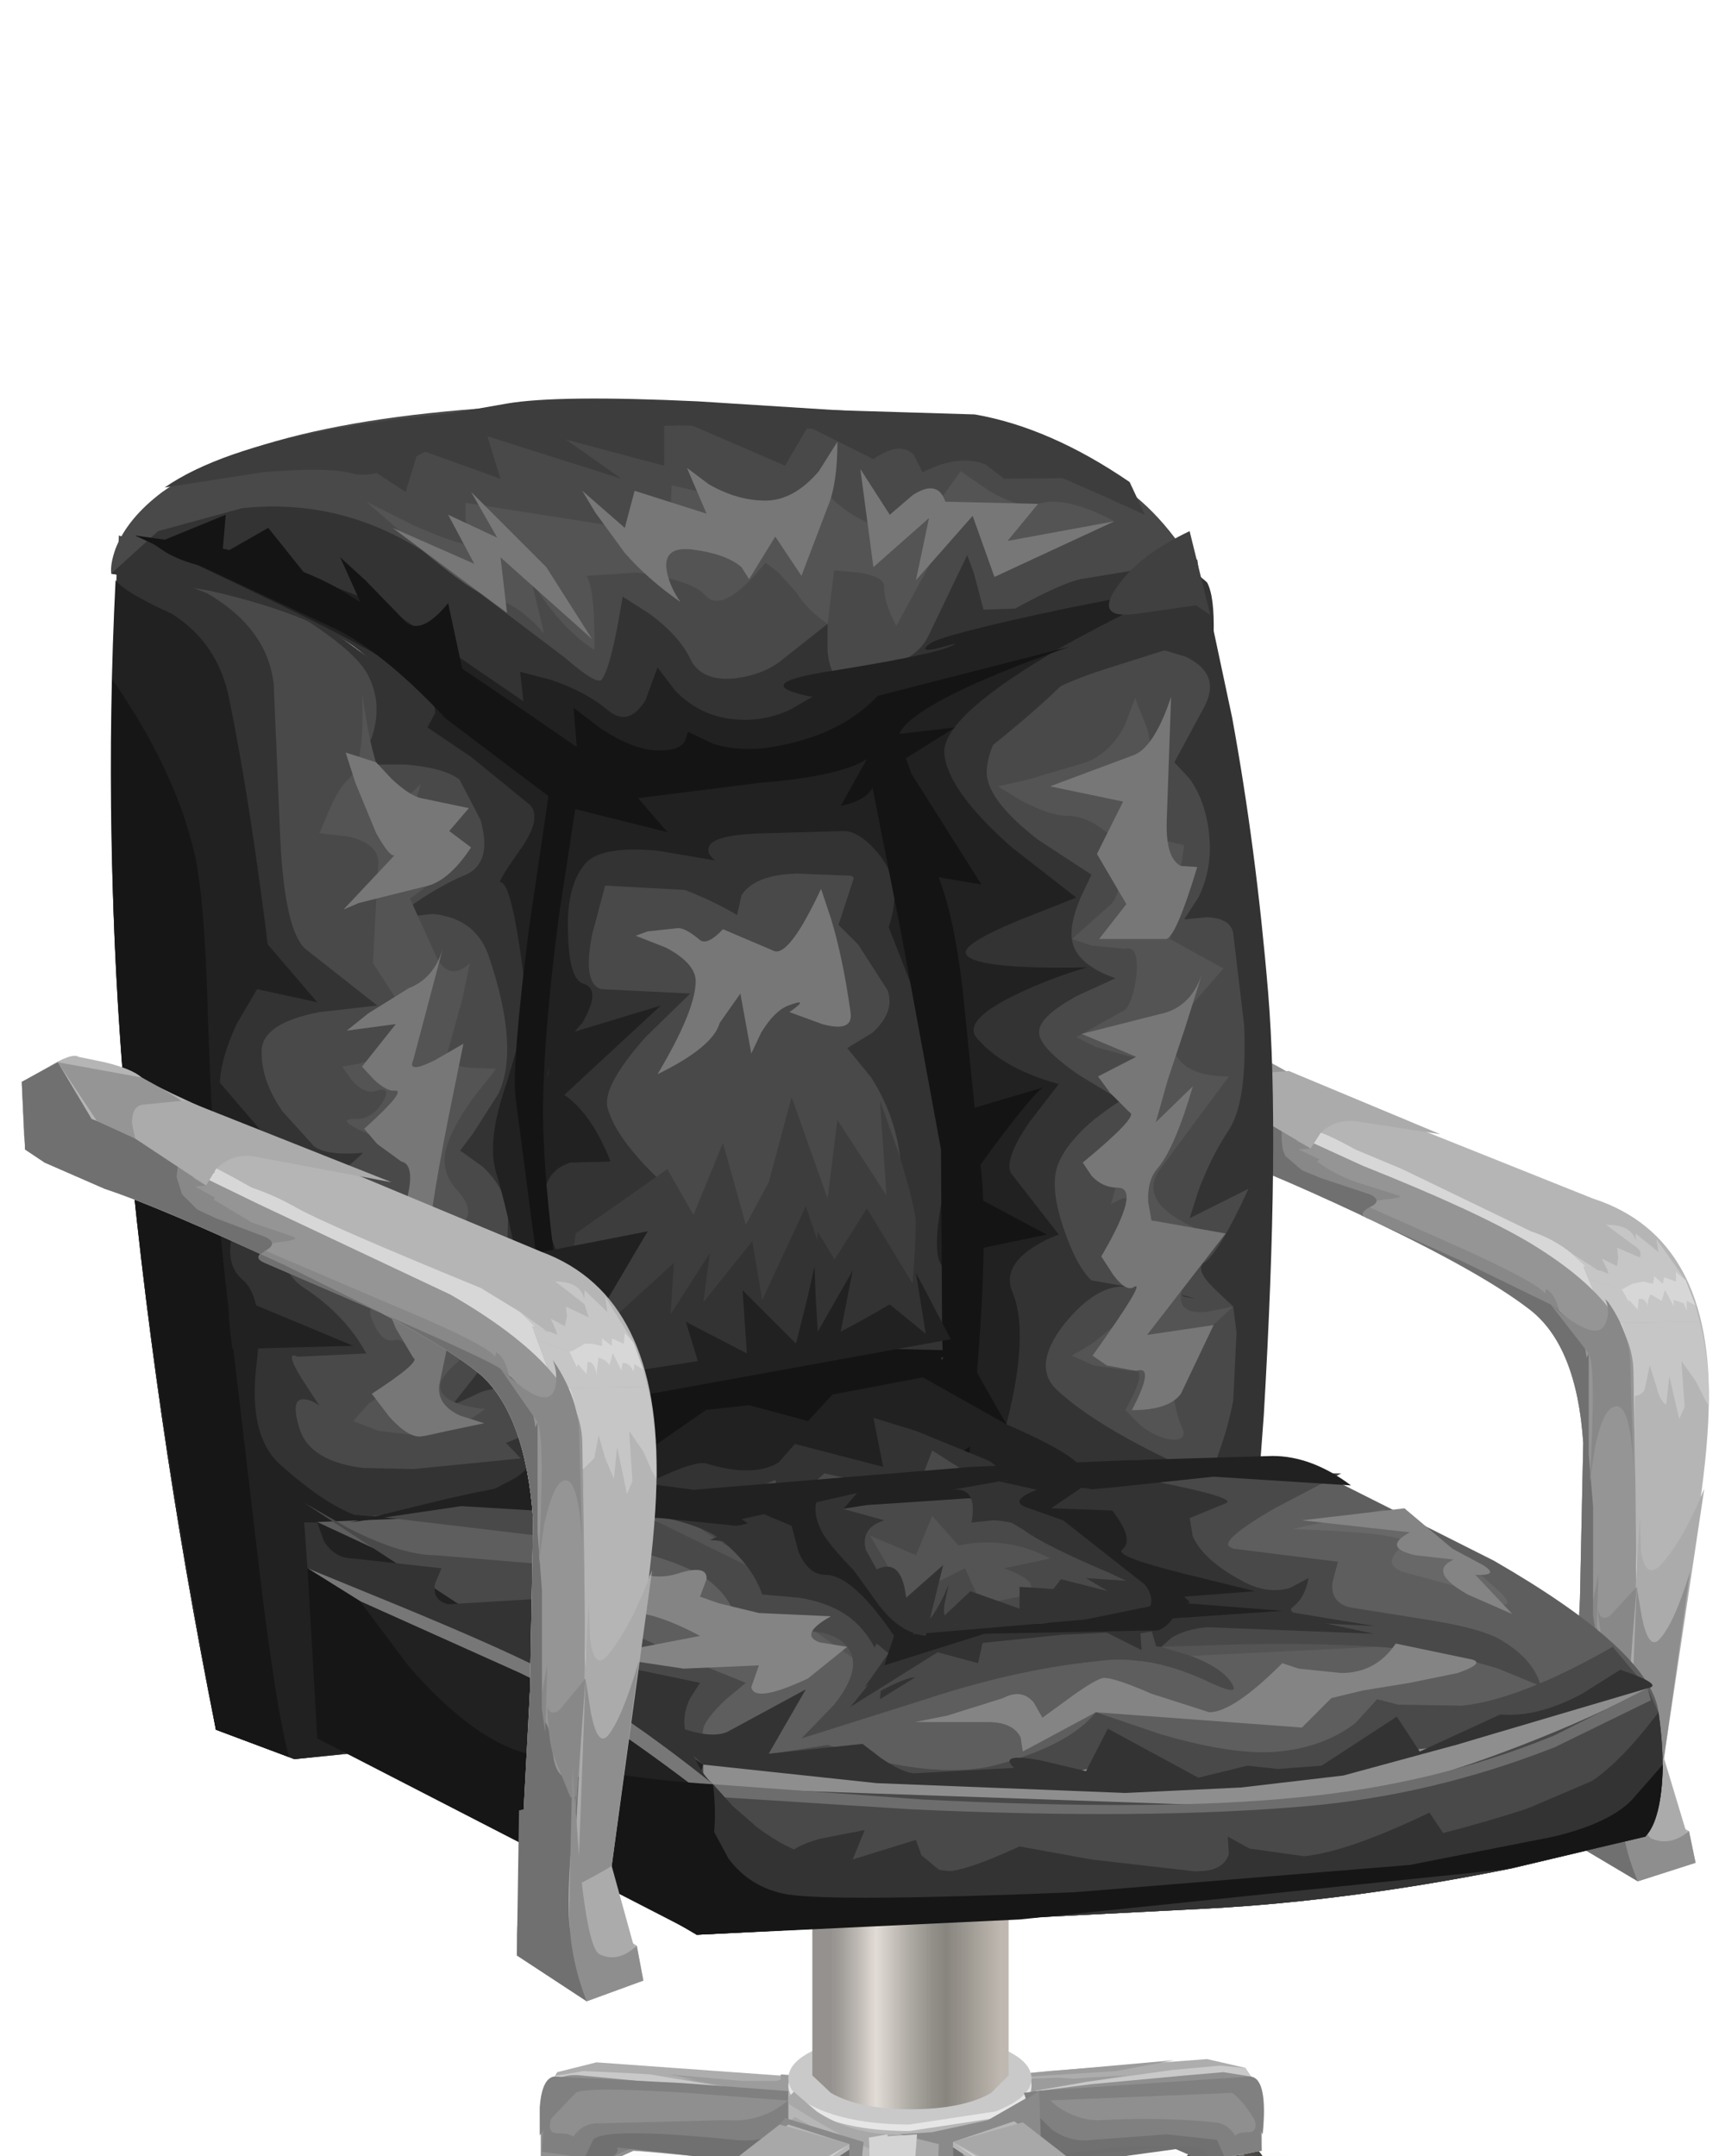 <?xml version="1.0" encoding="UTF-8" standalone="no"?>
<svg xmlns:xlink="http://www.w3.org/1999/xlink" height="98.85px" width="79.1px" xmlns="http://www.w3.org/2000/svg">
  <g transform="matrix(1.0, 0.0, 0.0, 1.0, 0.0, 0.0)">
    <use height="23.95" transform="matrix(1.0, 0.0, 0.0, 1.0, 3.85, 93.15)" width="76.25" xlink:href="#shape0"/>
    <use height="6.1" transform="matrix(1.0, 0.0, 0.0, 1.0, 39.85, 97.85)" width="2.2" xlink:href="#sprite0"/>
    <use height="67.45" transform="matrix(1.0, 0.0, 0.0, 1.0, 19.55, 47.2)" width="58.8" xlink:href="#shape2"/>
    <use height="70.45" transform="matrix(1.0, 0.0, 0.0, 1.0, 5.1, 18.25)" width="71.15" xlink:href="#sprite1"/>
    <use height="43.35" transform="matrix(1.0, 0.0, 0.0, 1.0, 1.0, 48.4)" width="29.1" xlink:href="#shape4"/>
    <use height="0.0" id="price_tag_pt" transform="matrix(1.0, 0.0, 0.0, 1.0, 41.85, 116.2)" width="0.0" xlink:href="#sprite2"/>
  </g>
  <defs>
    <g id="shape0" transform="matrix(1.0, 0.0, 0.0, 1.0, -3.85, -93.15)">
      <path d="M15.0 99.8 Q26.2 96.95 42.0 96.95 57.75 96.95 68.95 99.8 80.1 102.6 80.1 106.6 80.1 110.6 68.95 113.45 57.8 116.3 42.0 116.3 26.2 116.3 15.0 113.45 3.85 110.6 3.85 106.6 3.85 102.6 15.0 99.8" fill="url(#gradient0)" fill-rule="evenodd" stroke="none"/>
      <path d="M30.7 101.6 Q30.7 102.05 29.55 102.4 L26.7 102.7 23.9 102.4 Q22.7 102.05 22.7 101.6 22.7 101.1 23.9 100.8 L26.7 100.45 29.55 100.8 Q30.7 101.1 30.7 101.6" fill="url(#gradient1)" fill-rule="evenodd" stroke="none"/>
      <path d="M28.75 115.4 Q28.75 115.95 27.4 116.4 L24.15 116.8 20.9 116.4 Q19.55 115.95 19.55 115.4 19.55 114.8 20.9 114.4 L24.15 114.0 27.4 114.4 Q28.75 114.8 28.75 115.4" fill="url(#gradient2)" fill-rule="evenodd" stroke="none"/>
      <path d="M64.45 115.7 Q64.45 116.25 63.1 116.7 L59.85 117.1 56.6 116.7 Q55.25 116.25 55.25 115.7 55.25 115.1 56.6 114.7 L59.85 114.3 63.1 114.7 Q64.45 115.1 64.45 115.7" fill="url(#gradient3)" fill-rule="evenodd" stroke="none"/>
      <path d="M28.95 100.25 Q29.0 101.0 28.55 101.5 28.05 102.1 27.2 102.15 26.25 102.25 26.0 101.6 25.85 101.35 25.8 100.25 25.75 99.5 26.2 99.0 26.65 98.5 27.3 98.5 27.95 98.5 28.45 99.0 28.9 99.5 28.95 100.25" fill="url(#gradient4)" fill-rule="evenodd" stroke="none"/>
      <path d="M28.05 100.15 Q28.1 100.9 27.75 101.45 27.4 101.95 26.75 101.95 26.1 101.95 25.6 101.45 25.1 100.9 25.05 100.2 25.05 99.45 25.5 98.95 25.9 98.4 26.55 98.4 27.2 98.4 27.6 98.9 28.0 99.4 28.05 100.15" fill="url(#gradient5)" fill-rule="evenodd" stroke="none"/>
      <path d="M27.95 100.35 Q28.0 101.05 27.55 101.6 27.1 102.1 26.45 102.1 25.8 102.1 25.35 101.6 24.85 101.05 24.8 100.35 24.75 99.6 25.2 99.1 25.65 98.55 26.3 98.55 26.95 98.55 27.45 99.1 27.9 99.6 27.95 100.35" fill="url(#gradient6)" fill-rule="evenodd" stroke="none"/>
      <path d="M58.25 99.9 Q58.3 100.65 57.85 101.2 57.35 101.75 56.5 101.85 55.55 101.95 55.3 101.3 55.15 101.05 55.1 99.9 55.05 99.2 55.5 98.65 55.95 98.15 56.6 98.15 57.25 98.15 57.75 98.65 58.2 99.2 58.25 99.9" fill="url(#gradient7)" fill-rule="evenodd" stroke="none"/>
      <path d="M57.35 99.8 Q57.4 100.55 57.05 101.1 56.7 101.6 56.05 101.6 55.4 101.6 54.9 101.1 54.45 100.55 54.4 99.85 54.35 99.1 54.8 98.6 55.2 98.1 55.85 98.1 56.5 98.1 56.9 98.6 57.3 99.05 57.35 99.8" fill="url(#gradient8)" fill-rule="evenodd" stroke="none"/>
      <path d="M57.25 100.0 Q57.3 100.75 56.85 101.25 56.45 101.75 55.75 101.75 55.1 101.75 54.65 101.25 54.15 100.75 54.1 100.0 54.05 99.25 54.5 98.75 54.95 98.25 55.6 98.25 56.25 98.25 56.75 98.75 57.2 99.25 57.25 100.0" fill="url(#gradient9)" fill-rule="evenodd" stroke="none"/>
      <path d="M20.7 113.85 Q20.75 112.9 21.35 112.2 22.0 111.55 22.85 111.55 23.7 111.55 24.25 112.2 24.85 112.9 24.8 113.85 L24.6 115.65 Q24.25 116.5 23.0 116.35 21.85 116.2 21.25 115.5 20.65 114.8 20.7 113.85" fill="url(#gradient10)" fill-rule="evenodd" stroke="none"/>
      <path d="M21.85 113.7 Q21.9 112.75 22.4 112.1 22.95 111.45 23.8 111.45 24.65 111.45 25.2 112.15 25.8 112.8 25.7 113.75 25.65 114.7 25.05 115.35 24.4 116.05 23.55 116.05 22.75 116.05 22.25 115.35 21.8 114.7 21.85 113.7" fill="url(#gradient11)" fill-rule="evenodd" stroke="none"/>
      <path d="M22.0 113.95 Q22.05 113.0 22.65 112.35 23.3 111.65 24.15 111.65 25.0 111.65 25.55 112.35 26.15 113.0 26.1 113.95 26.05 114.9 25.4 115.55 24.75 116.25 23.95 116.25 23.1 116.25 22.55 115.55 21.95 114.9 22.0 113.95" fill="url(#gradient12)" fill-rule="evenodd" stroke="none"/>
      <path d="M62.4 114.0 Q62.5 114.95 61.85 115.65 61.25 116.4 60.1 116.5 58.9 116.65 58.55 115.8 58.4 115.45 58.35 114.0 58.3 113.05 58.85 112.4 59.4 111.7 60.25 111.7 61.1 111.7 61.75 112.4 62.35 113.05 62.4 114.0" fill="url(#gradient13)" fill-rule="evenodd" stroke="none"/>
      <path d="M61.25 113.9 Q61.3 114.85 60.85 115.5 60.35 116.2 59.55 116.2 58.7 116.2 58.05 115.55 57.45 114.85 57.4 113.9 57.35 112.95 57.95 112.3 58.5 111.6 59.35 111.6 60.15 111.6 60.7 112.25 61.2 112.9 61.25 113.9" fill="url(#gradient14)" fill-rule="evenodd" stroke="none"/>
      <path d="M61.1 114.1 Q61.2 115.05 60.6 115.75 60.05 116.4 59.2 116.4 58.35 116.4 57.7 115.75 57.1 115.05 57.05 114.1 57.0 113.15 57.55 112.5 58.1 111.85 58.95 111.85 59.8 111.85 60.45 112.5 61.05 113.15 61.1 114.1" fill="url(#gradient15)" fill-rule="evenodd" stroke="none"/>
      <path d="M60.4 101.35 Q60.4 101.85 59.25 102.15 L56.4 102.5 53.6 102.15 Q52.4 101.85 52.4 101.35 52.4 100.9 53.6 100.6 L56.4 100.25 59.25 100.6 Q60.4 100.9 60.4 101.35" fill="url(#gradient16)" fill-rule="evenodd" stroke="none"/>
      <path d="M42.55 97.35 L42.45 95.8 43.3 95.45 48.05 94.95 55.35 94.4 57.1 94.8 57.5 95.4 57.85 96.8 57.85 98.6 55.25 99.1 53.75 98.45 50.55 98.75 Q47.1 99.25 45.7 100.05 43.55 101.3 42.75 101.3 L42.65 98.85 40.6 99.05 40.55 99.05 40.4 101.3 Q39.65 101.3 37.4 100.1 36.0 99.3 32.4 98.9 L29.05 98.6 27.5 99.3 24.8 98.85 24.8 97.05 Q24.8 96.35 25.2 95.6 L25.55 95.0 27.35 94.55 39.85 95.45 40.75 95.8 40.7 97.2 42.55 97.35" fill="#adadad" fill-rule="evenodd" stroke="none"/>
      <path d="M39.85 95.45 L40.0 95.5 39.95 95.55 38.9 96.15 Q37.0 97.0 36.0 97.1 L35.0 97.1 31.85 96.6 33.65 96.65 37.15 96.5 36.6 96.25 31.3 95.3 31.9 95.35 30.65 95.1 34.0 95.4 35.6 95.4 35.8 95.35 35.8 95.1 39.85 95.45" fill="#9c9c9c" fill-rule="evenodd" stroke="none"/>
      <path d="M47.5 95.85 L47.0 96.8 45.4 96.7 44.55 96.45 47.35 95.3 48.5 95.25 49.25 95.3 49.85 95.25 51.65 95.15 49.8 95.45 47.5 95.85" fill="#9c9c9c" fill-rule="evenodd" stroke="none"/>
      <path d="M43.3 95.45 L47.1 95.05 53.85 94.45 51.2 94.95 43.3 95.45" fill="#9c9c9c" fill-rule="evenodd" stroke="none"/>
      <path d="M46.1 98.55 L47.5 95.85 49.8 95.45 53.75 94.9 55.95 94.7 57.0 94.8 57.1 94.8 57.5 95.4 57.85 96.8 57.85 97.05 57.75 97.1 Q55.65 98.2 50.95 98.5 L46.1 98.55" fill="#c9c9c9" fill-rule="evenodd" stroke="none"/>
      <path d="M37.15 96.5 L33.65 96.65 24.85 96.5 Q25.0 95.8 25.5 95.15 L25.9 95.1 26.75 94.95 28.95 95.05 29.8 95.1 36.6 96.25 37.15 96.5" fill="#c9c9c9" fill-rule="evenodd" stroke="none"/>
      <path d="M29.05 98.6 L27.5 99.3 24.8 98.85 24.8 97.05 Q24.8 96.2 25.25 95.5 25.85 95.05 26.65 95.15 L37.15 96.15 35.8 99.5 31.4 98.75 29.05 98.6" fill="#8f8f8f" fill-rule="evenodd" stroke="none"/>
      <path d="M45.7 100.05 L45.35 100.25 42.7 100.25 42.65 99.35 47.05 96.3 46.95 95.95 50.05 95.55 54.35 95.15 56.1 95.0 57.35 95.2 Q57.85 95.9 57.85 96.8 L57.85 98.6 55.25 99.1 53.75 98.45 50.55 98.75 Q47.1 99.25 45.7 100.05" fill="#8f8f8f" fill-rule="evenodd" stroke="none"/>
      <path d="M49.1 98.7 L47.2 99.45 47.65 95.85 48.45 96.55 Q49.45 97.25 50.5 97.2 53.25 97.05 55.7 97.3 56.7 97.4 56.9 98.75 L55.25 99.1 Q55.0 98.65 54.05 98.4 L51.2 98.5 49.1 98.7" fill="#808080" fill-rule="evenodd" stroke="none"/>
      <path d="M47.55 96.95 L48.2 97.6 Q49.05 98.25 50.15 98.1 L53.5 97.85 55.8 98.1 56.25 99.1 Q55.25 99.05 54.95 98.7 L54.85 98.4 47.2 99.45 47.55 96.95" fill="#707070" fill-rule="evenodd" stroke="none"/>
      <path d="M48.0 96.3 L47.65 95.85 57.35 95.2 Q58.15 95.3 57.9 97.85 57.15 96.4 56.5 95.95 L48.0 96.3" fill="#808080" fill-rule="evenodd" stroke="none"/>
      <path d="M57.25 96.5 L57.7 96.2 57.85 98.6 56.9 98.75 56.6 98.25 Q56.45 97.75 57.25 97.75 57.9 97.75 57.25 96.5" fill="#808080" fill-rule="evenodd" stroke="none"/>
      <path d="M36.55 95.9 L37.1 99.45 34.9 98.75 29.2 98.45 Q28.55 98.6 28.1 98.9 L27.8 99.15 25.95 98.8 26.2 98.1 Q26.6 97.4 27.3 97.35 L33.3 97.2 Q35.2 97.35 36.55 95.9" fill="#808080" fill-rule="evenodd" stroke="none"/>
      <path d="M36.65 97.0 L37.1 99.45 28.3 98.45 Q28.5 99.0 26.7 99.15 L27.2 98.1 Q27.7 97.5 33.65 98.1 34.95 98.25 35.95 97.65 L36.65 97.0" fill="#707070" fill-rule="evenodd" stroke="none"/>
      <path d="M36.1 96.3 L31.5 95.95 Q26.85 95.65 26.4 95.95 L25.3 97.1 24.75 97.9 24.75 96.6 Q24.85 95.3 25.4 95.2 L31.3 95.5 36.55 95.9 36.1 96.3" fill="#808080" fill-rule="evenodd" stroke="none"/>
      <path d="M25.55 96.55 L25.25 97.2 Q25.1 97.8 25.55 97.8 26.95 97.8 25.95 98.8 L24.85 98.65 25.0 96.2 25.55 96.55" fill="#808080" fill-rule="evenodd" stroke="none"/>
      <path d="M47.3 102.0 L46.45 102.85 Q44.95 103.7 41.65 103.7 38.35 103.7 36.9 102.85 L36.15 102.0 36.15 95.6 47.3 95.6 47.3 102.0" fill="#b6b6b6" fill-rule="evenodd" stroke="none"/>
      <path d="M45.65 94.1 Q47.3 94.7 47.3 95.6 47.3 96.45 45.65 97.1 L41.7 97.7 Q39.4 97.7 37.8 97.1 36.15 96.45 36.15 95.6 36.15 94.7 37.8 94.1 39.4 93.45 41.7 93.45 44.05 93.45 45.65 94.1" fill="#e6e6e6" fill-rule="evenodd" stroke="none"/>
      <path d="M45.65 93.8 Q47.3 94.4 47.3 95.3 47.3 96.15 45.65 96.8 L41.7 97.4 Q39.4 97.4 37.8 96.8 36.15 96.15 36.15 95.3 36.15 94.4 37.8 93.8 39.4 93.15 41.7 93.15 44.05 93.15 45.65 93.8" fill="#c9c9c9" fill-rule="evenodd" stroke="none"/>
      <path d="M42.1 103.7 L40.25 103.65 40.25 103.5 42.1 103.6 42.1 103.7" fill="#a8a8a8" fill-rule="evenodd" stroke="none"/>
      <path d="M36.45 97.05 L40.05 99.1 40.25 103.5 38.65 103.4 38.55 99.3 36.15 97.55 36.15 97.3 36.45 97.05" fill="#a8a8a8" fill-rule="evenodd" stroke="none"/>
      <path d="M40.75 97.85 Q43.7 98.05 45.8 97.3 45.6 102.75 44.65 103.45 L43.55 103.6 42.1 103.6 Q42.3 102.25 42.15 100.8 41.9 98.95 41.15 98.9 39.9 98.8 36.15 96.45 L36.15 96.15 36.4 95.9 37.45 96.8 Q38.9 97.75 40.75 97.85" fill="#a8a8a8" fill-rule="evenodd" stroke="none"/>
      <path d="M63.3 112.85 L63.2 113.4 60.75 114.55 60.8 112.95 60.95 113.25 Q61.15 113.55 61.65 113.5 L63.3 112.85" fill="#707070" fill-rule="evenodd" stroke="none"/>
      <path d="M45.3 97.2 L47.65 95.85 47.9 102.8 42.5 103.7 38.8 103.6 38.5 98.85 35.75 97.4 36.0 97.1 39.6 98.2 39.35 100.55 Q39.15 102.95 39.6 103.15 L42.85 103.5 43.05 98.3 41.25 97.85 42.75 97.75 45.3 97.2" fill="#8a8a8a" fill-rule="evenodd" stroke="none"/>
    </g>
    <radialGradient cx="0" cy="0" gradientTransform="matrix(-0.043, 0.0, 0.0, -0.011, 42.0, 106.6)" gradientUnits="userSpaceOnUse" id="gradient0" r="819.2" spreadMethod="pad">
      <stop offset="0.0" stop-color="#000000" stop-opacity="0.22"/>
      <stop offset="1.0" stop-color="#000000" stop-opacity="0.0"/>
    </radialGradient>
    <radialGradient cx="0" cy="0" gradientTransform="matrix(0.005, 0.0, 0.0, -0.001, 26.7, 101.6)" gradientUnits="userSpaceOnUse" id="gradient1" r="819.2" spreadMethod="pad">
      <stop offset="0.0" stop-color="#000000"/>
      <stop offset="1.0" stop-color="#000000" stop-opacity="0.0"/>
    </radialGradient>
    <radialGradient cx="0" cy="0" gradientTransform="matrix(0.006, 0.0, 0.0, -0.002, 24.15, 115.4)" gradientUnits="userSpaceOnUse" id="gradient2" r="819.2" spreadMethod="pad">
      <stop offset="0.0" stop-color="#000000"/>
      <stop offset="1.0" stop-color="#000000" stop-opacity="0.0"/>
    </radialGradient>
    <radialGradient cx="0" cy="0" gradientTransform="matrix(0.006, 0.0, 0.0, -0.002, 59.85, 115.7)" gradientUnits="userSpaceOnUse" id="gradient3" r="819.2" spreadMethod="pad">
      <stop offset="0.0" stop-color="#000000"/>
      <stop offset="1.0" stop-color="#000000" stop-opacity="0.0"/>
    </radialGradient>
    <radialGradient cx="0" cy="0" gradientTransform="matrix(0.002, 0.003, 0.003, -0.002, 26.8, 99.6)" gradientUnits="userSpaceOnUse" id="gradient4" r="819.2" spreadMethod="pad">
      <stop offset="0.0" stop-color="#615d5b"/>
      <stop offset="0.035" stop-color="#5f5b59"/>
      <stop offset="0.647" stop-color="#43413e"/>
      <stop offset="1.0" stop-color="#383734"/>
    </radialGradient>
    <radialGradient cx="0" cy="0" gradientTransform="matrix(0.002, 0.003, 0.003, -0.002, 26.0, 99.5)" gradientUnits="userSpaceOnUse" id="gradient5" r="819.2" spreadMethod="pad">
      <stop offset="0.0" stop-color="#615d5b"/>
      <stop offset="0.584" stop-color="#76736e"/>
      <stop offset="1.0" stop-color="#807e77"/>
    </radialGradient>
    <radialGradient cx="0" cy="0" gradientTransform="matrix(0.002, 0.003, 0.003, -0.002, 25.8, 99.65)" gradientUnits="userSpaceOnUse" id="gradient6" r="819.2" spreadMethod="pad">
      <stop offset="0.0" stop-color="#615d5b"/>
      <stop offset="0.035" stop-color="#5f5b59"/>
      <stop offset="0.647" stop-color="#43413e"/>
      <stop offset="1.0" stop-color="#383734"/>
    </radialGradient>
    <radialGradient cx="0" cy="0" gradientTransform="matrix(0.002, 0.003, 0.003, -0.002, 56.1, 99.25)" gradientUnits="userSpaceOnUse" id="gradient7" r="819.2" spreadMethod="pad">
      <stop offset="0.0" stop-color="#615d5b"/>
      <stop offset="0.035" stop-color="#5f5b59"/>
      <stop offset="0.647" stop-color="#43413e"/>
      <stop offset="1.0" stop-color="#383734"/>
    </radialGradient>
    <radialGradient cx="0" cy="0" gradientTransform="matrix(0.002, 0.003, 0.003, -0.002, 55.3, 99.15)" gradientUnits="userSpaceOnUse" id="gradient8" r="819.2" spreadMethod="pad">
      <stop offset="0.0" stop-color="#615d5b"/>
      <stop offset="0.584" stop-color="#76736e"/>
      <stop offset="1.0" stop-color="#807e77"/>
    </radialGradient>
    <radialGradient cx="0" cy="0" gradientTransform="matrix(0.002, 0.003, 0.003, -0.002, 55.1, 99.3)" gradientUnits="userSpaceOnUse" id="gradient9" r="819.2" spreadMethod="pad">
      <stop offset="0.0" stop-color="#615d5b"/>
      <stop offset="0.035" stop-color="#5f5b59"/>
      <stop offset="0.647" stop-color="#43413e"/>
      <stop offset="1.0" stop-color="#383734"/>
    </radialGradient>
    <radialGradient cx="0" cy="0" gradientTransform="matrix(-0.003, 0.004, -0.004, -0.002, 23.5, 113.0)" gradientUnits="userSpaceOnUse" id="gradient10" r="819.2" spreadMethod="pad">
      <stop offset="0.0" stop-color="#615d5b"/>
      <stop offset="0.035" stop-color="#5f5b59"/>
      <stop offset="0.647" stop-color="#43413e"/>
      <stop offset="1.0" stop-color="#383734"/>
    </radialGradient>
    <radialGradient cx="0" cy="0" gradientTransform="matrix(-0.003, 0.003, -0.004, -0.002, 24.5, 112.85)" gradientUnits="userSpaceOnUse" id="gradient11" r="819.2" spreadMethod="pad">
      <stop offset="0.0" stop-color="#615d5b"/>
      <stop offset="0.584" stop-color="#76736e"/>
      <stop offset="1.0" stop-color="#807e77"/>
    </radialGradient>
    <radialGradient cx="0" cy="0" gradientTransform="matrix(-0.003, 0.003, -0.004, -0.002, 24.8, 113.05)" gradientUnits="userSpaceOnUse" id="gradient12" r="819.2" spreadMethod="pad">
      <stop offset="0.0" stop-color="#615d5b"/>
      <stop offset="0.035" stop-color="#5f5b59"/>
      <stop offset="0.647" stop-color="#43413e"/>
      <stop offset="1.0" stop-color="#383734"/>
    </radialGradient>
    <radialGradient cx="0" cy="0" gradientTransform="matrix(0.003, 0.004, 0.004, -0.002, 59.6, 113.15)" gradientUnits="userSpaceOnUse" id="gradient13" r="819.2" spreadMethod="pad">
      <stop offset="0.0" stop-color="#615d5b"/>
      <stop offset="0.035" stop-color="#5f5b59"/>
      <stop offset="0.647" stop-color="#43413e"/>
      <stop offset="1.0" stop-color="#383734"/>
    </radialGradient>
    <radialGradient cx="0" cy="0" gradientTransform="matrix(0.003, 0.003, 0.004, -0.002, 58.6, 113.0)" gradientUnits="userSpaceOnUse" id="gradient14" r="819.2" spreadMethod="pad">
      <stop offset="0.0" stop-color="#615d5b"/>
      <stop offset="0.584" stop-color="#76736e"/>
      <stop offset="1.0" stop-color="#807e77"/>
    </radialGradient>
    <radialGradient cx="0" cy="0" gradientTransform="matrix(0.003, 0.003, 0.004, -0.002, 58.3, 113.2)" gradientUnits="userSpaceOnUse" id="gradient15" r="819.2" spreadMethod="pad">
      <stop offset="0.0" stop-color="#615d5b"/>
      <stop offset="0.035" stop-color="#5f5b59"/>
      <stop offset="0.647" stop-color="#43413e"/>
      <stop offset="1.0" stop-color="#383734"/>
    </radialGradient>
    <radialGradient cx="0" cy="0" gradientTransform="matrix(0.005, 0.0, 0.0, -0.001, 56.4, 101.35)" gradientUnits="userSpaceOnUse" id="gradient16" r="819.2" spreadMethod="pad">
      <stop offset="0.0" stop-color="#000000"/>
      <stop offset="1.0" stop-color="#000000" stop-opacity="0.0"/>
    </radialGradient>
    <g id="sprite0" transform="matrix(1.0, 0.0, 0.0, 1.0, 0.0, 0.0)">
      <use height="6.1" transform="matrix(1.0, 0.0, 0.0, 1.0, 0.0, 0.0)" width="2.2" xlink:href="#shape1"/>
    </g>
    <g id="shape1" transform="matrix(1.0, 0.0, 0.0, 1.0, 0.0, 0.0)">
      <path d="M0.0 0.15 L2.2 0.0 1.75 6.0 0.4 6.1 0.0 0.15" fill="#d4d4d4" fill-rule="evenodd" stroke="none"/>
    </g>
    <g id="shape2" transform="matrix(1.0, 0.0, 0.0, 1.0, -19.55, -47.2)">
      <path d="M39.85 98.0 L40.7 97.85 40.55 103.85 40.0 103.95 39.85 98.0" fill="#d4d4d4" fill-rule="evenodd" stroke="none"/>
      <path d="M47.05 96.25 L46.95 95.95 47.65 95.85 47.05 96.25" fill="#808080" fill-rule="evenodd" stroke="none"/>
      <path d="M47.2 99.45 L47.35 98.8 49.1 98.7 50.35 98.55 51.85 98.4 54.85 98.4 Q55.3 98.55 55.55 99.05 L55.25 99.1 53.75 98.45 Q49.8 98.65 47.2 99.45" fill="#6e6e6e" fill-rule="evenodd" stroke="none"/>
      <path d="M60.75 107.35 L62.9 109.25 63.2 110.3 60.75 107.35" fill="#b6b6b6" fill-rule="evenodd" stroke="none"/>
      <path d="M46.5 97.25 L60.75 107.35 62.9 109.25 63.2 110.3 63.2 113.4 60.75 114.55 57.15 112.35 55.75 110.45 Q53.9 108.3 51.85 107.0 49.8 105.7 46.55 104.35 L43.7 103.2 43.7 98.2 46.5 97.25" fill="#b6b6b6" fill-rule="evenodd" stroke="none"/>
      <path d="M46.55 104.35 L43.7 103.2 43.7 98.45 51.7 103.6 60.25 109.7 Q60.75 110.05 60.85 111.0 L60.85 112.6 60.85 114.5 60.75 114.55 57.15 112.35 55.75 110.45 Q53.9 108.3 51.85 107.0 49.8 105.7 46.55 104.35" fill="#9c9c9c" fill-rule="evenodd" stroke="none"/>
      <path d="M46.55 104.35 L43.7 103.2 43.7 98.45 44.15 98.75 44.65 99.35 45.7 100.95 Q46.95 102.65 48.0 103.25 L52.45 105.95 Q55.7 108.05 56.1 108.9 56.75 110.2 59.35 111.6 59.75 111.9 60.65 110.35 L60.8 110.95 60.85 111.15 60.85 114.5 60.75 114.55 57.15 112.35 55.75 110.45 Q53.9 108.3 51.85 107.0 49.8 105.7 46.55 104.35" fill="#8a8a8a" fill-rule="evenodd" stroke="none"/>
      <path d="M43.75 98.25 L47.25 100.35 51.95 103.4 Q58.95 108.75 60.75 109.7 L62.3 109.55 Q62.65 109.35 62.55 108.85 63.2 109.55 63.2 110.3 L63.2 111.45 62.9 111.1 62.1 111.05 Q61.6 111.4 61.2 112.05 L60.85 112.6 Q61.3 110.8 60.15 110.15 L51.3 103.4 43.75 98.25" fill="#d4d4d4" fill-rule="evenodd" stroke="none"/>
      <path d="M61.05 112.25 L61.5 112.65 Q62.05 113.0 62.4 112.95 63.0 112.85 63.2 111.95 L63.2 113.4 60.75 114.55 60.85 112.6 61.05 112.25" fill="#a8a8a8" fill-rule="evenodd" stroke="none"/>
      <path d="M44.15 98.75 L44.4 100.3 Q44.75 102.0 45.55 102.6 L49.75 105.05 Q53.3 107.05 54.2 107.9 54.95 108.55 56.5 110.55 L58.15 112.25 60.15 112.15 60.85 111.15 60.75 114.55 57.15 112.35 Q53.55 107.75 51.05 106.65 L43.85 103.45 43.7 98.45 44.15 98.75" fill="#707070" fill-rule="evenodd" stroke="none"/>
      <path d="M44.4 98.9 L53.4 104.85 Q60.55 109.8 60.65 110.35 L60.8 110.95 52.4 104.95 44.75 100.1 44.4 98.9" fill="#8a8a8a" fill-rule="evenodd" stroke="none"/>
      <path d="M43.7 98.2 L46.9 97.3 49.8 99.55 Q48.7 99.0 47.9 99.0 47.4 99.0 47.3 99.55 47.2 99.85 47.25 100.1 L43.7 98.2" fill="#a8a8a8" fill-rule="evenodd" stroke="none"/>
      <path d="M38.95 103.35 Q34.1 105.05 30.85 107.1 28.8 108.4 27.0 110.55 L25.6 112.5 22.0 114.65 19.55 113.5 19.55 110.4 Q19.55 109.8 19.85 109.35 20.4 108.55 22.0 107.45 L36.15 97.4 38.15 98.05 38.95 98.3 38.95 103.35" fill="#b6b6b6" fill-rule="evenodd" stroke="none"/>
      <path d="M38.95 98.55 L38.95 103.35 Q34.1 105.05 30.85 107.1 28.8 108.4 27.0 110.55 L25.6 112.5 22.0 114.65 21.9 114.6 21.9 112.75 21.9 111.15 Q22.0 110.2 22.5 109.8 L31.0 103.7 38.95 98.55" fill="#9c9c9c" fill-rule="evenodd" stroke="none"/>
      <path d="M30.85 107.1 Q28.8 108.4 27.0 110.55 L25.6 112.5 22.0 114.65 21.9 114.6 21.9 111.25 22.05 110.45 Q22.95 112.05 23.4 111.75 26.05 110.15 26.6 109.0 27.0 108.15 30.25 106.05 L34.65 103.4 Q36.35 102.35 38.0 99.45 L38.5 98.85 38.95 98.55 38.95 103.35 Q34.1 105.05 30.85 107.1" fill="#8a8a8a" fill-rule="evenodd" stroke="none"/>
      <path d="M38.95 98.3 L31.4 103.5 22.6 110.25 Q21.9 110.65 21.8 111.75 L21.9 112.75 Q21.45 111.7 20.7 111.15 L19.85 111.25 19.55 111.55 19.55 110.4 Q19.55 109.65 20.2 108.95 20.1 109.45 20.45 109.7 L22.0 109.8 30.75 103.5 Q32.3 102.3 38.95 98.3" fill="#d4d4d4" fill-rule="evenodd" stroke="none"/>
      <path d="M21.7 112.4 L21.9 112.75 22.0 114.65 19.55 113.5 19.55 112.05 19.75 112.5 20.35 113.05 Q20.9 113.15 21.7 112.4" fill="#a8a8a8" fill-rule="evenodd" stroke="none"/>
      <path d="M38.5 98.85 L38.95 98.55 38.8 103.6 31.65 106.75 Q30.1 107.45 27.7 110.05 L25.6 112.5 22.0 114.65 21.9 111.25 22.6 112.25 24.6 112.4 26.25 110.65 Q27.8 108.65 28.5 108.0 29.35 107.2 32.95 105.2 L37.1 102.7 Q38.35 101.7 38.5 98.85" fill="#707070" fill-rule="evenodd" stroke="none"/>
      <path d="M38.25 99.0 L37.9 100.25 30.3 105.05 21.95 111.05 22.05 110.45 Q22.15 110.0 29.3 104.95 31.2 103.6 38.25 99.0" fill="#8a8a8a" fill-rule="evenodd" stroke="none"/>
      <path d="M38.95 98.3 L35.45 100.25 Q35.55 99.1 34.75 99.1 L33.5 99.4 32.85 99.65 35.75 97.4 38.95 98.3" fill="#a8a8a8" fill-rule="evenodd" stroke="none"/>
      <path d="M46.25 76.0 L46.25 95.15 45.45 95.95 Q44.15 96.7 41.75 96.7 39.4 96.7 38.1 95.95 L37.25 95.15 37.25 76.0 46.25 76.0" fill="url(#gradient17)" fill-rule="evenodd" stroke="none"/>
      <path d="M73.05 54.95 Q78.6 56.75 78.35 64.65 78.25 68.8 76.3 77.9 L76.3 83.3 77.45 83.95 77.75 85.4 75.1 86.25 71.9 84.35 71.9 83.6 72.45 73.3 72.6 66.15 Q72.3 61.65 70.1 60.0 67.8 58.25 62.4 55.7 57.6 53.45 55.35 52.75 L52.55 51.65 51.65 51.1 51.5 48.3 52.7 47.7 Q53.9 47.1 54.15 47.25 L55.35 47.5 Q56.65 47.8 57.1 48.15 57.65 48.6 64.05 51.35 L73.05 54.95" fill="#b5b5b5" fill-rule="evenodd" stroke="none"/>
      <path d="M57.05 51.3 L56.15 51.6 Q53.3 51.3 51.65 50.6 L51.55 48.4 52.7 49.4 53.85 50.2 57.05 51.3" fill="#ababab" fill-rule="evenodd" stroke="none"/>
      <path d="M73.3 58.25 L72.75 58.1 72.05 57.45 73.3 58.25" fill="#c6c6c6" fill-rule="evenodd" stroke="none"/>
      <path d="M77.75 63.3 L77.1 62.4 77.25 64.5 77.0 65.05 76.55 63.1 76.4 64.4 Q76.1 64.2 75.95 63.55 L75.65 62.6 75.45 63.55 Q75.4 63.95 74.95 64.0 L74.9 63.4 Q74.9 62.05 74.35 60.65 L77.95 60.6 Q78.4 62.35 78.35 64.45 L78.15 64.1 77.75 63.3" fill="#c6c6c6" fill-rule="evenodd" stroke="none"/>
      <path d="M70.2 56.45 Q71.25 56.8 72.05 57.45 L72.75 58.1 72.6 58.05 73.65 60.6 74.35 60.65 Q74.9 62.05 74.9 63.4 L74.95 64.0 75.0 70.65 75.1 73.0 Q75.15 74.35 74.85 75.35 L74.8 75.4 74.45 76.3 72.3 76.4 72.45 73.3 72.6 66.15 Q72.3 61.65 70.1 60.0 68.35 58.65 65.05 56.8 61.5 54.75 59.4 54.0 L58.7 51.35 Q59.25 51.35 60.3 51.85 60.8 51.95 62.15 52.7 L64.3 53.6 70.2 56.45" fill="#d7d7d7" fill-rule="evenodd" stroke="none"/>
      <path d="M76.75 59.9 L76.75 59.6 77.2 59.75 77.35 60.1 77.35 59.65 77.75 59.85 77.95 60.6 74.35 60.65 73.65 60.6 72.85 58.65 74.25 59.05 74.35 59.1 74.7 59.7 74.7 59.6 75.1 60.05 75.15 59.55 Q75.5 59.5 75.6 60.05 75.5 59.6 75.7 59.35 L76.2 59.65 76.35 59.15 76.75 59.9" fill="#c6c6c6" fill-rule="evenodd" stroke="none"/>
      <path d="M75.0 57.15 L74.25 56.6 73.65 56.15 Q74.85 56.15 75.0 56.9 L75.0 56.55 76.05 57.4 75.95 56.8 77.3 58.7 76.85 58.3 76.85 58.75 76.3 58.55 76.25 58.85 75.85 58.5 75.8 58.85 75.35 58.75 74.85 58.85 74.4 59.1 72.85 58.65 72.6 58.05 73.3 58.25 73.4 58.25 73.75 58.4 73.7 58.2 73.45 57.7 74.15 58.05 74.2 57.65 74.15 57.2 75.2 57.65 Q75.3 57.35 75.0 57.15" fill="#c6c6c6" fill-rule="evenodd" stroke="none"/>
      <path d="M76.85 58.3 L77.3 58.7 77.75 59.85 77.35 59.65 77.35 60.1 77.2 59.75 76.75 59.6 76.75 59.9 76.35 59.15 76.2 59.65 75.7 59.35 Q75.5 59.6 75.6 60.05 75.5 59.5 75.15 59.55 L75.1 60.05 74.7 59.6 74.7 59.7 74.35 59.1 74.25 59.05 74.4 59.1 74.85 58.85 75.35 58.75 75.8 58.85 75.85 58.5 76.25 58.85 76.3 58.55 76.85 58.75 76.85 58.3" fill="#d7d7d7" fill-rule="evenodd" stroke="none"/>
      <path d="M72.6 66.15 Q72.3 61.65 70.1 60.0 67.8 58.25 62.4 55.7 57.6 53.45 55.35 52.75 L52.55 51.65 51.65 51.1 51.5 48.3 53.2 47.45 54.8 49.85 57.25 51.05 62.5 53.45 Q67.65 55.5 70.1 56.95 74.85 59.8 74.9 62.85 75.15 74.95 74.9 75.85 L74.55 80.05 72.15 79.35 72.45 73.3 72.6 66.15" fill="#959595" fill-rule="evenodd" stroke="none"/>
      <path d="M73.3 72.15 L73.2 75.0 73.05 74.05 73.05 73.4 73.3 72.15" fill="#888888" fill-rule="evenodd" stroke="none"/>
      <path d="M60.4 53.25 Q61.1 53.8 62.2 54.2 L64.1 54.8 Q64.5 54.9 63.4 55.0 L63.15 55.05 62.8 54.75 60.55 54.0 59.7 53.65 58.95 53.0 Q58.7 52.6 58.8 51.5 L59.45 51.45 60.3 51.75 60.1 51.75 60.45 52.1 59.95 52.2 59.45 52.3 60.1 52.65 59.55 52.7 60.5 53.15 60.4 53.25 M70.9 59.1 Q71.3 59.3 71.5 60.1 L71.1 59.8 67.0 57.8 62.8 55.9 Q62.2 55.7 62.8 55.35 L66.85 57.15 Q70.4 58.75 70.85 59.3 L70.9 59.1 M62.8 55.35 L62.7 55.3 Q62.3 55.15 63.15 55.05 L62.8 55.35" fill="#888888" fill-rule="evenodd" stroke="none"/>
      <path d="M60.55 54.0 L62.8 54.75 Q63.45 55.05 62.8 55.35 62.35 55.6 62.55 55.8 L62.4 55.7 Q57.6 53.45 55.35 52.75 L52.55 51.65 51.65 51.1 51.5 48.3 53.2 47.45 54.8 49.85 59.45 51.45 58.8 51.5 Q58.7 52.6 58.95 53.0 L59.7 53.65 60.55 54.0 M71.1 59.8 L71.5 60.1 71.55 60.15 Q72.65 61.05 72.75 62.25 L72.85 62.05 72.85 66.65 73.05 69.05 73.05 74.05 73.2 75.0 73.2 74.55 73.55 75.9 Q73.65 76.6 73.95 76.8 L74.0 75.45 74.2 76.25 74.4 77.0 74.45 76.35 74.8 76.95 74.55 80.05 72.15 79.35 72.45 73.3 72.6 66.15 Q72.3 61.65 70.1 60.0 67.9 58.3 62.8 55.9 L67.0 57.8 71.1 59.8" fill="#707070" fill-rule="evenodd" stroke="none"/>
      <path d="M76.15 71.75 Q77.2 70.6 78.15 68.25 L76.3 80.6 77.75 85.4 75.1 86.25 71.9 83.6 72.15 79.35 74.55 80.05 75.2 69.55 75.25 71.1 Q75.45 72.45 76.15 71.75" fill="#ababab" fill-rule="evenodd" stroke="none"/>
      <path d="M75.05 72.75 L75.3 74.2 Q75.6 75.6 76.05 75.2 76.75 74.5 77.5 72.05 L76.3 80.6 74.7 81.4 75.05 72.75" fill="#8e8e8e" fill-rule="evenodd" stroke="none"/>
      <path d="M73.25 73.75 Q73.4 74.4 73.85 74.05 L75.05 72.75 74.6 78.3 73.55 75.9 73.25 73.75" fill="#888888" fill-rule="evenodd" stroke="none"/>
      <path d="M74.6 77.7 L74.35 80.3 Q74.15 83.05 74.45 83.65 L75.1 86.25 71.9 84.35 72.0 78.3 74.6 77.7" fill="#707070" fill-rule="evenodd" stroke="none"/>
      <path d="M74.45 76.35 L74.75 80.2 Q75.2 84.1 75.75 84.3 76.6 84.65 77.45 83.95 L77.75 85.4 75.1 86.25 Q74.3 84.35 74.3 82.5 L74.45 76.35" fill="#8e8e8e" fill-rule="evenodd" stroke="none"/>
      <path d="M51.5 48.3 L52.05 48.1 54.2 48.8 53.2 47.45 57.1 48.15 Q60.95 49.95 58.5 49.55 57.65 49.4 57.15 50.05 L56.8 50.7 51.5 48.3" fill="#959595" fill-rule="evenodd" stroke="none"/>
      <path d="M56.8 50.7 L56.65 50.05 Q56.65 49.35 57.1 49.25 L59.1 49.1 66.05 52.0 62.15 51.4 Q61.2 51.3 60.55 51.95 L60.1 52.65 56.8 50.7" fill="#ababab" fill-rule="evenodd" stroke="none"/>
      <path d="M73.6 59.55 L73.75 59.7 Q74.65 61.0 74.75 62.3 L74.9 67.25 Q74.75 64.2 74.0 64.5 73.5 64.65 73.15 66.3 L72.9 67.95 Q73.2 62.65 72.85 62.05 L71.1 59.8 Q73.3 61.7 73.65 60.6 73.85 60.05 73.6 59.55" fill="#888888" fill-rule="evenodd" stroke="none"/>
    </g>
    <linearGradient gradientTransform="matrix(0.005, 0.0, 0.0, -0.005, 41.8, 86.35)" gradientUnits="userSpaceOnUse" id="gradient17" spreadMethod="pad" x1="-819.2" x2="819.2">
      <stop offset="0.043" stop-color="#94918e"/>
      <stop offset="0.098" stop-color="#9f9c98"/>
      <stop offset="0.196" stop-color="#bdb8b3"/>
      <stop offset="0.302" stop-color="#e3dcd6"/>
      <stop offset="0.322" stop-color="#dcd6d0"/>
      <stop offset="0.49" stop-color="#aeaaa4"/>
      <stop offset="0.62" stop-color="#928f88"/>
      <stop offset="0.694" stop-color="#87857e"/>
      <stop offset="1.0" stop-color="#bfb8b0"/>
    </linearGradient>
    <g id="sprite1" transform="matrix(1.0, 0.0, 0.0, 1.0, 0.0, 0.0)">
      <use height="70.45" transform="matrix(1.0, 0.0, 0.0, 1.0, 0.0, 0.0)" width="71.15" xlink:href="#shape3"/>
    </g>
    <g id="shape3" transform="matrix(1.0, 0.0, 0.0, 1.0, 0.0, 0.0)">
      <path d="M0.2 6.9 Q0.75 5.5 2.35 4.3 7.6 0.55 21.9 0.25 L38.5 0.9 Q42.05 1.5 45.75 3.65 48.2 5.1 49.9 8.15 46.95 9.4 44.65 12.05 42.95 14.0 38.85 17.15 L35.15 19.95 17.8 21.0 15.95 17.45 Q13.7 13.55 11.65 11.8 9.6 10.0 4.6 8.85 L0.0 8.05 Q-0.05 7.6 0.2 6.9" fill="#494949" fill-rule="evenodd" stroke="none"/>
      <path d="M0.05 14.05 L0.35 6.3 3.95 7.5 Q8.2 9.25 11.65 11.8 15.05 14.35 18.15 18.25 L20.55 21.7 19.85 27.45 Q19.2 34.5 19.7 40.9 20.2 47.35 23.85 60.85 L8.4 62.4 4.8 61.05 Q1.9 46.55 0.65 32.4 -0.15 23.55 0.05 14.05" fill="#494949" fill-rule="evenodd" stroke="none"/>
      <path d="M35.15 19.95 L36.0 18.05 38.15 13.75 Q39.3 11.7 44.7 9.75 47.4 8.75 49.9 8.15 L51.25 16.55 Q52.6 26.2 52.75 32.55 53.0 41.45 52.0 58.05 L37.9 58.15 Q38.25 47.05 38.2 39.85 38.15 35.35 36.65 27.2 L35.15 19.95" fill="#494949" fill-rule="evenodd" stroke="none"/>
      <path d="M20.65 19.6 L22.55 18.7 Q25.3 17.8 29.65 17.65 34.05 17.55 35.75 18.25 36.65 18.6 36.6 19.0 L38.05 24.3 Q39.55 31.05 39.5 38.0 39.45 44.4 38.15 52.25 L36.9 58.8 22.7 60.4 20.75 52.1 Q18.8 43.1 18.85 39.5 18.25 32.8 19.4 25.55 L20.65 19.6" fill="#707070" fill-rule="evenodd" stroke="none"/>
      <path d="M20.65 19.6 L22.55 18.7 Q25.3 17.8 29.65 17.65 34.05 17.55 35.75 18.25 36.65 18.6 36.6 19.0 L38.05 24.3 Q39.55 31.05 39.5 38.0 39.45 44.4 38.15 52.25 L36.9 58.8 22.7 60.4 20.75 52.1 Q18.8 43.1 18.85 39.5 18.25 32.8 19.4 25.55 L20.65 19.6" fill="#494949" fill-rule="evenodd" stroke="none"/>
      <path d="M0.25 8.05 L1.7 7.9 4.4 8.95 Q7.15 10.55 7.45 13.1 L7.75 20.15 Q7.95 24.4 8.9 25.25 L12.2 27.85 9.55 28.15 Q6.95 28.65 6.9 29.9 6.85 31.25 7.85 32.7 L9.3 34.3 Q9.9 34.75 11.55 34.6 10.05 36.1 8.8 35.85 7.8 35.6 7.65 37.75 7.55 39.95 8.85 40.8 10.7 42.0 11.7 43.8 L8.55 43.95 Q7.95 43.65 8.7 44.9 L9.55 46.2 Q9.15 45.9 8.8 45.9 8.2 45.9 8.65 47.3 9.15 48.75 11.55 49.05 L13.85 49.1 18.9 48.6 20.35 49.1 21.9 53.85 21.25 56.4 19.8 61.25 8.4 62.4 4.8 61.05 Q1.9 46.55 0.65 32.4 -0.4 20.45 0.25 8.05" fill="#333333" fill-rule="evenodd" stroke="none"/>
      <path d="M4.65 7.8 Q8.45 9.35 11.65 11.8 15.05 14.35 18.15 18.25 L20.55 21.7 19.85 27.45 Q19.2 34.5 19.7 40.9 19.95 43.25 20.55 46.6 20.7 51.35 20.5 50.9 L19.1 48.95 18.1 47.9 18.85 47.6 Q19.45 47.1 19.0 46.1 18.5 45.1 17.0 45.55 L15.6 46.2 17.35 44.0 Q17.85 43.4 18.1 41.2 L18.2 37.5 Q18.1 36.25 17.05 35.25 L16.0 34.5 16.6 33.7 17.75 31.9 Q18.75 29.8 17.3 25.55 16.7 23.85 14.75 23.65 L12.95 23.85 14.0 23.1 Q15.2 22.3 16.15 21.9 17.2 21.5 17.1 20.2 17.0 19.1 16.3 17.85 15.8 17.0 13.5 16.8 L11.3 16.8 11.95 15.55 Q12.45 14.05 11.8 12.75 11.2 11.5 8.0 9.6 L4.65 7.8" fill="#333333" fill-rule="evenodd" stroke="none"/>
      <path d="M17.8 21.0 L15.95 17.45 Q13.7 13.55 11.65 11.8 9.6 10.0 4.6 8.85 L0.0 8.05 2.15 6.1 6.0 5.05 Q10.65 4.55 14.65 7.25 L20.8 11.9 Q22.3 13.2 22.5 12.9 22.95 12.25 23.45 9.1 L24.7 9.9 Q26.05 10.9 26.55 11.95 27.05 13.0 28.6 12.85 29.85 12.7 30.7 12.05 L32.85 10.35 32.85 11.6 Q32.9 12.2 33.1 12.6 36.6 12.6 37.45 10.95 L39.25 7.2 39.55 8.0 40.0 9.7 41.45 9.65 Q43.55 8.5 44.45 8.3 L47.5 7.8 49.8 7.4 49.9 8.15 Q46.95 9.4 44.65 12.05 42.95 14.0 38.85 17.15 L35.15 19.95 17.8 21.0" fill="#333333" fill-rule="evenodd" stroke="none"/>
      <path d="M38.6 1.75 L35.85 1.7 33.6 1.45 26.05 1.25 17.85 1.55 Q16.1 1.5 13.95 2.7 12.05 3.75 11.05 3.45 9.95 3.15 6.95 3.4 L2.45 4.1 Q7.35 0.7 23.2 0.25 L39.6 0.75 Q43.05 1.35 46.7 3.85 L47.4 5.35 Q40.25 2.1 38.6 1.75" fill="#3d3d3d" fill-rule="evenodd" stroke="none"/>
      <path d="M49.2 41.2 L49.05 41.1 49.75 41.3 49.2 41.2" fill="#333333" fill-rule="evenodd" stroke="none"/>
      <path d="M35.15 19.95 L36.0 18.05 38.15 13.75 Q39.0 12.25 43.8 10.55 L49.3 8.55 49.9 8.15 50.25 8.45 Q50.6 9.1 50.55 10.85 L45.5 12.45 Q40.35 14.1 40.15 17.05 40.05 18.35 42.5 20.25 L44.95 21.85 44.45 22.9 Q43.95 24.1 44.05 24.8 44.2 25.95 46.05 26.6 L44.3 27.4 Q42.55 28.35 42.55 29.05 42.5 29.75 44.4 31.05 L46.3 32.2 Q45.75 32.55 45.1 33.05 43.85 34.1 43.45 35.05 43.0 36.05 43.65 38.0 44.25 39.8 44.95 40.45 L46.65 40.75 Q45.25 40.55 43.7 42.45 42.15 44.45 43.45 45.55 45.25 47.2 49.4 49.1 L47.65 48.7 Q45.85 48.5 45.7 49.75 45.55 51.8 42.3 51.75 39.5 51.7 38.1 50.85 L38.2 39.85 Q38.15 35.35 36.65 27.2 L35.15 19.95" fill="#333333" fill-rule="evenodd" stroke="none"/>
      <path d="M20.3 20.9 L22.65 22.35 22.05 24.6 Q21.6 26.9 22.5 27.1 L26.55 27.3 24.5 29.3 Q22.55 31.5 22.75 32.5 23.15 34.1 25.8 36.45 24.25 37.75 23.45 37.7 L22.05 38.0 21.3 38.3 21.4 39.7 Q21.65 41.2 22.7 41.95 23.7 42.7 26.3 41.5 L28.65 40.15 25.7 46.1 24.45 47.95 Q23.7 49.4 24.75 49.9 26.4 50.7 28.9 51.4 L21.7 56.2 Q18.8 44.3 18.85 39.5 18.35 34.05 19.0 28.2 19.45 24.2 20.3 20.9" fill="#333333" fill-rule="evenodd" stroke="none"/>
      <path d="M24.15 44.35 L30.45 41.35 31.95 37.45 34.65 41.95 34.65 37.15 36.75 43.45 28.05 45.85 Q23.95 47.0 23.65 45.8 L24.15 44.35" fill="#333333" fill-rule="evenodd" stroke="none"/>
      <path d="M18.3 19.75 L35.15 19.95 34.1 22.05 33.95 21.9 31.45 21.8 Q29.5 21.85 28.9 22.8 L28.7 23.7 Q27.6 23.05 26.3 22.55 L22.65 22.35 Q21.6 23.15 19.85 21.55 L18.3 19.75" fill="#333333" fill-rule="evenodd" stroke="none"/>
      <path d="M36.75 24.7 Q38.4 30.25 38.95 34.05 39.5 37.85 38.7 44.1 L37.85 49.55 36.3 49.65 Q35.55 48.8 35.85 45.65 36.05 43.7 36.4 41.95 L36.75 40.6 36.2 35.05 Q36.0 32.95 34.85 31.15 L33.75 29.8 34.9 29.1 Q35.95 28.15 35.6 27.15 L34.25 25.05 33.35 24.15 34.3 21.25 35.15 19.95 36.75 24.7" fill="#333333" fill-rule="evenodd" stroke="none"/>
      <path d="M13.5 12.6 Q12.1 11.55 6.45 8.85 L1.1 6.3 6.0 7.4 Q11.3 8.75 13.35 10.1 L18.9 13.9 18.75 12.55 20.1 12.9 Q21.65 13.4 22.7 14.25 23.7 15.15 24.5 13.85 L25.05 12.35 25.85 13.4 Q26.9 14.5 28.35 14.7 29.8 14.9 31.1 14.3 L32.15 13.7 Q29.1 13.1 33.1 12.5 38.4 11.65 38.7 11.25 L37.8 11.5 Q37.0 11.65 37.55 11.25 38.1 10.85 43.75 9.65 L49.3 8.55 Q46.5 9.8 43.7 11.35 38.15 14.55 38.2 16.25 38.3 17.95 41.3 20.6 L44.25 22.9 41.6 23.95 Q38.95 25.05 39.2 25.5 39.6 26.2 44.75 26.1 43.2 26.55 41.8 27.2 38.95 28.5 39.7 29.35 40.9 30.75 43.45 31.45 L42.1 33.2 Q40.8 35.1 41.35 35.65 L43.45 38.35 Q42.75 38.6 42.1 39.05 40.85 39.95 41.35 41.05 42.1 42.9 41.05 47.05 45.1 48.8 44.6 49.55 43.8 50.75 39.4 50.6 L35.1 50.25 38.35 45.7 38.75 43.05 Q39.0 40.3 38.2 39.85 37.55 39.5 38.15 36.45 38.9 32.85 38.4 31.3 L35.65 24.25 Q36.35 22.25 35.15 20.85 34.35 19.9 33.65 19.85 L30.05 19.95 Q27.55 20.0 27.4 20.6 27.3 20.9 27.7 21.2 L25.05 20.75 Q22.3 20.5 21.65 21.45 20.85 22.5 20.95 24.6 21.0 26.65 21.65 26.85 22.5 27.1 21.6 28.65 L20.5 29.9 Q19.55 31.3 20.45 31.75 21.9 32.5 22.9 35.0 L21.05 35.05 Q19.35 35.6 20.05 38.05 20.75 40.45 22.4 42.7 L23.85 44.5 22.65 46.35 Q21.7 48.35 22.9 48.95 24.05 49.55 24.25 51.15 L24.25 52.6 Q21.3 53.75 19.05 52.05 L17.4 50.1 18.55 49.5 Q19.75 48.65 20.2 47.25 20.65 45.9 20.1 44.75 L19.45 43.85 Q18.4 38.0 17.65 35.5 17.2 34.05 18.15 31.35 L19.1 28.1 Q18.45 22.2 17.85 22.2 17.7 22.2 18.65 20.85 19.8 19.3 19.2 18.65 L16.5 16.45 14.5 15.1 14.85 14.45 Q14.9 13.65 13.5 12.6" fill="#212121" fill-rule="evenodd" stroke="none"/>
      <path d="M2.8 9.9 Q4.9 11.25 5.4 13.75 6.4 18.6 7.3 26.05 L5.75 28.7 Q4.4 31.6 5.4 33.15 6.8 35.25 7.5 34.55 4.4 39.0 6.0 40.4 7.05 41.25 6.65 44.4 6.3 47.55 7.7 48.85 9.7 50.65 11.15 51.2 L14.6 51.5 20.5 50.9 10.6 62.15 8.4 62.4 4.8 61.05 Q1.9 46.55 0.65 32.4 -0.4 20.15 0.2 8.35 0.6 8.9 2.8 9.9" fill="#212121" fill-rule="evenodd" stroke="none"/>
      <path d="M22.9 45.3 L26.45 44.25 Q30.7 43.15 34.2 42.95 L38.25 43.05 Q38.55 43.25 38.1 43.45 L34.0 49.25 24.7 51.25 22.9 45.3" fill="#333333" fill-rule="evenodd" stroke="none"/>
      <path d="M22.9 45.7 L26.45 44.75 Q30.65 43.75 34.15 43.55 L38.2 43.65 Q38.5 43.8 38.05 44.0 L39.3 48.9 20.25 50.2 22.9 45.7" fill="#141414" fill-rule="evenodd" stroke="none"/>
      <path d="M16.25 5.55 L16.25 4.8 23.55 5.95 Q25.25 6.15 25.65 5.1 L25.7 4.0 27.45 4.4 Q29.3 4.85 30.1 5.3 30.9 5.75 31.65 4.8 L32.25 3.8 33.2 4.75 Q34.35 5.75 35.5 5.95 36.7 6.15 37.95 4.75 L38.95 3.35 40.25 4.25 Q41.7 5.1 42.5 4.85 43.75 4.45 46.0 5.65 44.1 6.0 40.95 7.5 L39.5 5.4 38.6 6.25 Q37.7 7.15 37.55 7.6 L36.0 10.45 Q35.4 9.3 35.45 8.65 35.45 8.2 34.3 8.0 L33.15 7.9 32.85 10.35 Q31.85 9.65 31.45 8.95 L30.6 8.0 30.0 7.55 Q28.05 9.95 27.25 9.05 26.65 8.35 24.1 8.0 L21.8 8.15 Q22.2 8.85 22.15 11.55 20.7 10.6 19.5 8.75 L19.3 8.5 19.85 10.8 Q18.65 9.4 17.4 9.15 16.6 8.95 14.1 6.85 L11.7 4.75 13.9 5.85 Q16.25 6.9 17.0 6.75 16.35 6.4 16.25 5.55" fill="#545454" fill-rule="evenodd" stroke="none"/>
      <path d="M10.85 20.1 L9.55 19.95 9.95 19.0 Q10.4 17.9 10.9 17.45 11.65 16.75 11.5 13.55 L11.75 15.05 Q12.05 16.7 12.5 17.65 12.95 18.6 13.6 18.25 L14.2 17.7 14.0 18.35 Q13.8 19.1 13.9 19.65 14.05 20.1 14.95 20.9 15.7 21.55 15.45 21.65 L13.7 22.95 14.95 25.7 Q15.55 26.75 16.45 25.9 L16.1 27.55 15.45 29.9 Q15.2 30.55 16.4 30.7 L17.65 30.75 16.55 32.15 Q15.45 33.7 15.3 34.7 15.2 35.6 15.85 36.3 16.45 36.95 16.35 37.45 L15.4 39.8 Q14.85 41.4 15.6 41.5 16.8 41.7 17.4 39.75 L17.45 40.65 17.3 42.45 Q17.15 43.1 16.15 43.95 15.15 44.8 15.1 45.2 14.95 46.1 17.15 46.35 15.8 47.35 14.4 47.6 L12.25 47.35 11.1 46.9 11.8 46.1 13.4 45.0 Q14.25 44.75 13.85 43.9 13.5 43.05 12.95 43.2 12.4 43.3 12.0 42.35 11.6 41.45 12.5 41.65 12.9 41.8 13.35 40.55 13.8 39.35 13.3 39.45 L11.9 39.3 10.95 39.05 13.35 37.5 Q14.25 36.9 14.2 35.3 14.15 33.7 13.6 34.05 13.15 34.35 11.7 33.7 10.25 33.05 11.15 33.05 11.9 33.1 12.4 32.35 12.9 31.55 12.2 31.75 11.65 31.95 11.05 31.3 L10.6 30.65 11.45 30.5 13.25 29.85 Q14.05 29.4 13.1 27.6 L12.0 25.9 12.25 21.25 Q12.2 20.4 10.85 20.1" fill="#545454" fill-rule="evenodd" stroke="none"/>
      <path d="M0.05 12.9 Q2.9 17.0 3.8 20.8 4.3 22.85 4.45 28.85 4.7 36.25 5.4 41.9 L6.8 53.8 Q7.55 60.05 8.15 62.3 L4.8 61.05 3.55 54.0 Q1.5 42.0 0.65 32.4 -0.15 22.9 0.05 12.9" fill="#161616" fill-rule="evenodd" stroke="none"/>
      <path d="M21.3 18.7 L20.55 23.6 Q19.8 29.2 19.8 32.85 19.85 38.7 22.2 50.7 L18.2 51.5 19.6 50.1 Q20.95 48.3 20.55 46.6 20.05 44.6 18.15 44.7 L19.45 43.85 19.9 42.55 19.8 41.7 18.55 32.15 Q18.35 30.7 19.15 24.35 L20.05 18.25 15.35 14.7 Q12.3 11.45 10.0 10.45 L1.1 6.3 4.6 6.8 Q8.5 7.55 10.7 8.9 14.2 11.05 21.35 16.0 L21.2 14.2 22.45 15.15 Q23.9 16.1 24.95 16.15 26.0 16.2 26.3 15.75 L26.45 15.3 27.6 15.85 Q29.1 16.3 30.8 15.9 33.55 15.35 35.15 13.65 L43.95 11.4 Q41.75 12.15 39.7 13.05 35.55 14.9 36.15 15.95 36.7 16.85 37.1 18.9 37.5 21.1 37.75 21.55 38.6 23.3 39.05 27.2 L39.85 35.05 Q40.35 39.0 39.3 48.9 38.2 48.7 38.1 42.65 L38.05 34.45 36.2 24.4 34.65 16.55 Q33.4 17.35 29.65 17.65 L21.3 18.7" fill="#141414" fill-rule="evenodd" stroke="none"/>
      <path d="M39.05 44.55 Q40.1 46.25 40.0 47.1 39.8 48.25 37.65 48.85 33.55 50.0 26.6 50.5 L20.5 50.75 20.4 47.9 21.5 46.9 25.35 46.6 32.2 45.85 39.05 44.55" fill="#212121" fill-rule="evenodd" stroke="none"/>
      <path d="M49.45 6.1 L50.4 9.95 49.75 9.5 46.95 9.9 Q44.9 10.15 46.35 8.35 47.35 7.1 49.45 6.1" fill="#404040" fill-rule="evenodd" stroke="none"/>
      <path d="M24.05 24.65 L24.6 24.45 26.0 24.3 Q26.35 24.3 27.0 24.85 27.35 25.1 28.05 24.35 L30.4 25.35 Q31.1 25.6 32.55 22.5 L33.0 23.85 Q33.55 25.65 33.9 28.15 34.05 29.1 32.6 28.7 L31.1 28.15 Q32.1 27.45 31.05 27.85 30.4 28.1 29.8 29.1 L29.35 30.05 28.85 27.3 27.9 28.65 Q27.6 29.75 25.05 31.0 26.75 28.15 26.8 26.8 26.85 25.95 25.45 25.2 L24.05 24.65" fill="#777777" fill-rule="evenodd" stroke="none"/>
      <path d="M47.4 11.3 L50.4 9.95 51.4 14.65 Q52.5 20.65 53.05 27.25 53.6 33.9 52.85 46.65 L52.0 58.05 47.65 52.7 49.45 51.35 Q51.0 48.4 51.45 45.95 L51.6 42.85 51.45 41.65 50.55 40.8 Q49.7 39.95 50.1 39.65 50.8 39.2 52.15 36.25 L49.45 37.6 49.85 36.35 Q50.4 34.85 51.25 33.55 52.1 32.25 51.95 28.75 L51.45 24.55 Q51.35 23.85 50.25 23.8 L49.2 23.9 49.85 22.9 Q50.5 21.6 50.35 20.05 50.2 18.5 49.45 17.45 L48.75 16.7 50.1 14.2 Q50.95 12.65 49.25 11.85 L47.4 11.3" fill="#333333" fill-rule="evenodd" stroke="none"/>
      <path d="M41.8 18.5 L40.65 17.8 42.0 17.5 44.7 16.7 Q45.85 16.25 46.5 14.95 L46.95 13.75 47.5 15.15 Q47.95 16.85 47.4 18.25 46.85 19.65 47.95 20.2 L49.2 20.5 48.55 24.8 51.0 26.15 49.7 27.65 Q48.45 29.25 48.75 29.95 49.2 31.1 51.25 31.1 L48.1 35.35 Q47.25 36.5 48.7 37.5 49.45 38.0 50.35 38.3 L49.75 39.15 Q49.15 40.2 49.05 41.1 48.95 42.0 50.2 41.9 L51.45 41.65 50.2 42.8 Q48.9 44.15 48.75 45.25 48.65 46.1 49.1 47.2 49.35 47.75 48.75 47.75 48.05 47.75 47.2 47.1 L46.5 46.4 Q47.65 44.35 46.75 44.6 L45.05 44.35 44.05 43.9 45.05 43.3 46.75 41.9 Q47.4 41.1 47.5 39.45 47.6 37.9 47.2 37.15 46.9 36.6 46.35 36.7 L45.85 36.95 46.2 35.7 Q46.7 34.25 47.4 33.55 48.2 32.8 47.85 31.45 47.5 30.2 46.75 30.2 L45.15 29.75 44.25 29.3 46.3 28.15 Q46.8 28.0 47.0 26.55 47.15 25.05 46.5 25.25 L44.95 25.1 44.05 24.8 45.85 23.2 Q46.5 22.55 46.05 20.3 44.95 19.15 43.8 19.15 43.1 19.15 41.8 18.5" fill="#545454" fill-rule="evenodd" stroke="none"/>
      <path d="M36.9 37.9 L36.75 41.95 35.1 39.7 34.65 41.95 32.4 38.2 32.1 41.95 31.35 40.0 Q31.05 41.8 30.15 42.4 L28.4 43.15 27.3 43.45 28.65 40.15 24.9 43.6 21.85 44.2 22.65 40.15 20.8 42.2 21.3 38.3 25.5 35.35 26.7 37.45 28.05 34.15 29.1 37.9 30.15 35.95 31.2 32.05 32.85 36.7 33.3 33.1 35.55 36.55 35.25 32.2 36.1 34.6 Q36.9 37.15 36.9 37.9" fill="#3d3d3d" fill-rule="evenodd" stroke="none"/>
      <path d="M26.9 0.15 L35.55 0.7 Q39.0 1.0 45.75 3.65 L40.95 3.7 40.1 3.05 Q38.9 2.55 37.2 3.4 L36.8 2.6 Q36.15 1.95 34.95 2.8 L31.95 1.3 30.9 3.1 25.35 0.7 25.35 3.1 20.85 1.9 23.4 3.7 17.25 1.75 17.85 3.7 14.1 2.35 13.5 4.3 10.5 2.35 7.05 2.2 18.15 0.25 Q20.5 -0.15 26.9 0.15" fill="#3d3d3d" fill-rule="evenodd" stroke="none"/>
      <path d="M20.25 29.35 L25.2 27.85 19.8 32.85 20.25 29.35" fill="#212121" fill-rule="evenodd" stroke="none"/>
      <path d="M19.75 39.15 L24.6 38.2 20.35 45.4 19.75 39.15" fill="#212121" fill-rule="evenodd" stroke="none"/>
      <path d="M12.9 5.95 L16.65 7.6 15.45 5.35 17.7 6.4 16.5 4.3 19.95 7.75 22.05 11.05 17.85 7.3 18.15 9.85 12.9 5.95" fill="#777777" fill-rule="evenodd" stroke="none"/>
      <path d="M40.5 8.2 L39.5 5.4 36.9 8.35 37.5 5.5 34.95 7.75 34.35 3.25 35.7 5.35 36.75 4.45 Q37.9 3.7 38.25 4.75 L42.5 4.85 41.1 6.55 46.0 5.65 40.5 8.2" fill="#777777" fill-rule="evenodd" stroke="none"/>
      <path d="M11.85 10.3 L10.5 7.3 11.65 8.35 13.35 10.1 Q14.1 11.05 15.45 9.4 L16.35 13.6 11.85 10.3" fill="#141414" fill-rule="evenodd" stroke="none"/>
      <path d="M2.55 7.1 L1.95 6.7 5.25 5.35 5.1 7.15 7.2 5.95 10.2 9.7 Q6.6 8.1 4.65 7.8 3.45 7.6 2.55 7.1" fill="#141414" fill-rule="evenodd" stroke="none"/>
      <path d="M34.8 15.55 L38.7 15.1 36.3 16.6 39.9 22.3 37.25 21.85 Q39.25 27.3 38.7 27.1 38.25 26.9 37.65 24.35 L37.2 21.85 37.25 21.85 35.4 17.05 34.8 15.55" fill="#141414" fill-rule="evenodd" stroke="none"/>
      <path d="M20.7 18.7 L23.7 17.8 25.5 19.9 20.7 18.7" fill="#141414" fill-rule="evenodd" stroke="none"/>
      <path d="M34.65 16.55 L35.0 17.4 Q35.05 18.35 33.45 18.7 L34.65 16.55" fill="#141414" fill-rule="evenodd" stroke="none"/>
      <path d="M39.0 43.45 L41.05 47.05 37.05 44.8 39.0 43.45" fill="#141414" fill-rule="evenodd" stroke="none"/>
      <path d="M23.25 46.3 L33.75 44.95 31.95 46.9 28.05 45.85 22.65 49.6 23.55 47.95 19.8 49.45 20.7 47.05 23.25 46.3" fill="#141414" fill-rule="evenodd" stroke="none"/>
      <path d="M39.05 36.3 L42.9 38.35 39.3 39.1 39.05 36.3 M38.7 32.8 L42.75 31.6 Q42.45 31.7 40.7 34.0 L39.05 36.25 38.7 32.8" fill="#141414" fill-rule="evenodd" stroke="none"/>
      <path d="M5.85 23.5 L9.45 27.7 6.0 26.95 5.85 23.5" fill="#212121" fill-rule="evenodd" stroke="none"/>
      <path d="M4.65 31.0 L8.25 35.2 Q6.0 36.05 5.1 33.6 L4.65 31.0" fill="#212121" fill-rule="evenodd" stroke="none"/>
      <path d="M5.7 41.2 L11.1 43.45 5.55 43.6 5.4 42.25 Q5.35 40.9 5.7 41.2" fill="#212121" fill-rule="evenodd" stroke="none"/>
      <path d="M27.3 48.85 Q29.45 49.5 30.6 48.8 L31.35 47.95 35.4 49.0 34.95 46.75 36.9 47.35 40.2 48.7 Q42.45 49.9 33.75 51.6 L18.0 54.4 18.45 53.35 22.4 50.95 Q26.5 48.6 27.3 48.85" fill="#333333" fill-rule="evenodd" stroke="none"/>
      <path d="M42.6 51.4 Q47.7 56.5 48.15 56.5 L16.65 58.75 17.55 56.5 19.8 53.05 26.4 50.05 27.15 50.4 Q28.3 50.55 30.45 49.6 L30.9 50.95 32.7 49.3 36.9 50.2 37.65 48.25 42.6 51.4" fill="#494949" fill-rule="evenodd" stroke="none"/>
      <path d="M25.65 42.0 L27.45 39.2 27.15 41.45 29.4 38.65 29.85 41.35 31.85 37.05 32.85 40.0 34.65 37.15 36.75 40.6 37.05 36.05 37.35 42.9 22.5 45.4 21.85 43.25 25.8 39.65 25.65 42.0" fill="#333333" fill-rule="evenodd" stroke="none"/>
      <path d="M32.4 42.8 L34.0 40.0 33.45 42.8 Q34.6 42.2 35.7 41.55 L37.35 42.9 36.9 40.1 38.5 43.15 21.15 46.3 21.5 44.6 23.65 43.2 23.25 43.8 22.75 44.8 26.9 44.15 26.35 42.35 29.15 43.8 28.95 40.9 31.4 43.35 31.95 41.15 32.25 39.8 32.3 41.15 32.4 42.8" fill="#212121" fill-rule="evenodd" stroke="none"/>
      <path d="M46.4 18.5 L43.05 17.8 46.8 16.4 Q47.8 16.1 48.6 13.7 L48.4 19.4 Q48.35 21.1 49.05 21.45 L49.8 21.5 Q48.8 24.8 48.35 24.8 L45.3 24.8 46.55 23.2 45.2 20.9 46.4 18.5" fill="#777777" fill-rule="evenodd" stroke="none"/>
      <path d="M49.25 28.85 L48.45 31.25 47.9 33.2 49.6 31.55 Q48.75 34.45 47.95 35.35 47.5 35.9 47.55 36.85 L47.7 37.7 51.1 38.3 47.5 42.95 50.55 42.5 49.05 45.65 Q48.5 46.4 46.8 46.4 47.9 44.3 47.0 44.6 L45.65 44.35 45.0 43.9 Q47.5 40.4 46.9 40.75 46.55 41.0 45.95 40.2 L45.4 39.35 Q47.25 36.2 46.15 36.2 45.45 36.2 44.95 35.65 L44.55 35.05 Q47.15 32.9 46.7 32.75 L45.8 31.85 45.25 31.1 47.0 30.2 44.5 29.15 48.05 28.25 Q49.6 27.95 50.1 26.15 L49.25 28.85" fill="#777777" fill-rule="evenodd" stroke="none"/>
      <path d="M12.15 16.7 L12.85 17.45 Q13.7 18.25 14.25 18.35 L16.4 18.8 15.5 19.85 16.5 20.6 Q15.45 22.2 14.35 22.4 L11.35 23.15 10.65 23.45 13.0 20.95 Q12.8 21.1 12.15 19.95 L11.2 17.65 10.75 16.25 12.15 16.7" fill="#777777" fill-rule="evenodd" stroke="none"/>
      <path d="M13.85 30.35 Q13.55 31.0 14.85 30.35 L16.15 29.6 15.45 33.05 Q14.5 37.9 14.6 38.75 14.7 39.5 16.25 39.5 L15.05 45.2 Q14.9 46.15 16.0 46.65 L17.1 47.0 14.25 47.6 Q13.65 47.7 12.75 46.7 L11.95 45.65 Q14.25 44.15 13.85 44.0 L13.05 42.65 12.55 41.45 14.25 40.7 Q13.5 39.95 12.8 39.8 12.35 39.7 12.0 39.3 L11.7 38.9 13.5 36.95 Q14.0 35.15 13.3 35.0 L12.2 34.2 11.6 33.5 Q13.6 31.7 13.0 31.75 12.65 31.8 12.05 31.25 L11.5 30.65 13.05 28.7 10.8 29.0 11.8 28.2 13.65 27.05 Q14.8 26.6 15.2 25.25 L13.85 30.35" fill="#777777" fill-rule="evenodd" stroke="none"/>
      <path d="M22.2 5.25 L21.6 4.25 23.55 5.95 24.0 4.25 27.3 5.3 26.4 3.2 27.4 3.95 Q28.7 4.7 30.0 4.7 31.3 4.7 32.45 3.35 L33.3 2.0 Q33.3 3.95 32.85 5.0 L31.65 8.15 30.45 6.35 29.25 8.3 28.9 7.75 Q28.2 7.15 26.7 6.95 25.2 6.75 25.5 8.05 25.65 8.7 26.1 9.35 24.6 8.3 23.55 7.1 L22.2 5.25" fill="#777777" fill-rule="evenodd" stroke="none"/>
      <path d="M50.25 69.25 L26.85 70.45 10.05 60.55 8.85 51.55 56.25 49.7 63.4 53.3 Q70.6 57.45 70.95 60.25 71.35 63.05 70.9 64.8 L70.35 65.95 64.25 67.4 Q56.8 68.9 50.25 69.25" fill="#5e5e5e" fill-rule="evenodd" stroke="none"/>
      <path d="M8.85 51.25 L17.65 55.35 Q26.6 59.9 27.15 62.35 27.7 64.8 27.35 67.7 L26.85 70.15 9.45 61.45 8.85 51.25" fill="#212121" fill-rule="evenodd" stroke="none"/>
      <path d="M52.05 63.55 Q60.25 62.6 70.45 59.15 L70.95 60.25 Q71.35 63.05 70.9 64.8 L70.35 65.95 64.25 67.4 Q56.8 68.9 50.25 69.25 L26.85 70.45 25.65 69.75 26.5 65.15 27.15 62.65 35.9 63.55 Q45.85 64.3 52.05 63.55" fill="#707070" fill-rule="evenodd" stroke="none"/>
      <path d="M52.05 63.55 Q60.25 62.6 70.45 59.15 L70.95 60.25 Q71.35 63.05 70.9 64.8 L70.35 65.95 64.25 67.4 Q56.8 68.9 50.25 69.25 L26.85 70.45 25.65 69.75 26.5 65.15 27.15 62.65 35.9 63.55 Q45.85 64.3 52.05 63.55" fill="#494949" fill-rule="evenodd" stroke="none"/>
      <path d="M51.45 52.75 Q53.85 53.95 58.05 57.25 L45.75 57.85 39.35 58.55 35.85 59.05 29.85 54.85 23.7 50.55 46.45 49.4 48.9 51.0 51.45 52.75" fill="#545454" fill-rule="evenodd" stroke="none"/>
      <path d="M52.65 55.75 L45.45 56.05 36.75 57.25 Q33.4 55.35 31.95 54.25 L29.8 53.0 27.15 51.25 42.45 50.05 52.65 55.75" fill="#686868" fill-rule="evenodd" stroke="none"/>
      <path d="M51.75 55.75 L44.55 56.05 35.85 57.25 Q32.5 55.35 31.05 54.25 L28.9 53.0 Q27.15 52.0 26.25 51.25 L41.55 50.05 51.75 55.75" fill="#494949" fill-rule="evenodd" stroke="none"/>
      <path d="M44.7 49.1 L56.4 49.3 53.35 50.9 Q50.5 52.55 51.45 52.75 L56.25 53.35 56.0 54.3 Q55.9 55.25 56.85 55.45 L60.3 56.0 Q62.85 56.4 63.75 56.95 65.25 57.85 65.55 59.05 L63.6 58.25 Q61.05 57.45 58.05 57.25 55.05 57.05 51.3 57.15 L48.15 57.25 49.6 57.7 Q51.1 58.3 51.45 59.05 51.65 59.5 50.2 58.8 47.8 57.7 45.75 57.85 41.75 58.2 37.35 59.65 L31.65 61.45 33.15 59.9 Q34.5 58.2 33.75 57.25 33.0 56.3 30.75 56.6 L28.65 57.1 Q28.95 55.45 27.45 54.25 26.5 53.5 24.2 52.9 L22.05 52.45 12.0 51.25 21.75 49.9 36.75 57.25 52.65 55.75 47.55 50.3 44.7 49.1" fill="#494949" fill-rule="evenodd" stroke="none"/>
      <path d="M48.1 61.25 Q51.5 62.25 53.55 62.05 55.6 61.85 57.05 60.75 L58.05 59.65 59.0 59.9 61.95 59.95 Q64.65 59.65 68.85 57.25 L70.45 59.15 65.5 61.2 Q59.5 63.4 54.45 64.15 49.4 64.9 37.75 63.85 L27.15 62.65 32.85 61.75 35.5 62.55 Q38.6 63.2 40.65 62.65 43.95 61.75 45.15 60.25 L48.1 61.25" fill="#494949" fill-rule="evenodd" stroke="none"/>
      <path d="M14.85 53.05 L22.05 53.65 21.55 54.25 Q21.25 55.0 22.35 55.75 24.15 56.95 29.1 58.9 L28.2 59.65 Q27.25 60.55 27.15 61.0 27.0 61.8 27.15 62.65 L8.85 50.65 10.95 51.85 Q13.35 53.05 14.85 53.05" fill="#494949" fill-rule="evenodd" stroke="none"/>
      <path d="M46.45 49.4 Q51.6 50.35 51.15 50.65 L49.45 51.35 49.6 52.2 Q50.1 53.3 51.9 54.25 53.0 54.85 54.05 54.55 L54.9 54.1 Q54.75 55.0 54.15 55.45 53.8 55.75 55.8 56.2 L57.9 56.65 50.25 56.35 Q49.2 56.45 48.6 56.85 L48.15 57.25 Q43.35 56.8 40.65 57.25 38.95 57.55 36.95 58.6 L35.25 59.65 35.35 58.6 Q35.3 57.4 34.35 56.35 33.4 55.3 31.55 55.0 L29.85 54.85 Q29.4 53.5 27.9 52.3 26.95 51.55 23.95 51.05 L22.55 50.85 29.8 51.75 Q31.6 52.2 32.55 52.95 L33.7 54.0 35.1 55.2 36.75 57.25 39.55 56.6 43.8 55.8 48.6 55.2 45.75 53.85 Q42.8 52.6 41.85 51.9 L39.7 50.6 38.55 50.05 46.45 49.4" fill="#333333" fill-rule="evenodd" stroke="none"/>
      <path d="M47.95 63.1 L52.05 63.55 Q55.2 63.4 57.9 61.75 L59.05 62.05 61.65 61.75 65.45 60.55 Q67.85 59.75 68.1 59.35 68.75 58.4 69.65 58.7 L70.45 59.15 Q68.05 60.45 64.7 61.75 57.9 64.4 52.95 64.6 L27.15 63.7 27.15 62.35 29.75 62.7 32.7 62.8 38.4 63.55 Q40.95 63.85 46.2 62.5 L47.95 63.1" fill="#8e8e8e" fill-rule="evenodd" stroke="none"/>
      <path d="M8.85 51.55 L9.45 51.55 9.75 52.4 Q10.25 53.2 11.1 53.2 L15.15 53.65 14.85 54.35 Q14.7 55.1 15.45 55.3 L20.4 55.0 21.35 56.35 Q22.45 57.8 23.4 58.15 L27.0 58.9 26.55 59.6 Q26.1 60.5 26.4 61.45 26.9 62.95 27.6 63.55 20.85 58.6 16.65 57.1 L11.25 54.8 9.0 53.65 8.85 51.55" fill="#333333" fill-rule="evenodd" stroke="none"/>
      <path d="M62.25 57.8 Q63.15 57.95 61.75 58.45 L59.55 58.9 57.4 59.25 55.95 59.6 54.6 60.95 45.15 60.25 41.8 62.05 41.7 61.4 Q41.35 60.7 40.2 60.7 L36.85 60.7 38.35 60.4 40.9 59.6 Q41.75 59.15 42.3 59.8 L42.7 60.5 43.8 59.7 Q44.95 58.85 45.4 58.7 45.75 58.55 47.7 59.4 L50.35 60.25 Q51.45 60.25 53.7 58.0 L54.45 58.25 56.4 58.45 Q58.0 58.45 58.9 57.1 L62.25 57.8" fill="#848484" fill-rule="evenodd" stroke="none"/>
      <path d="M54.85 64.55 Q47.55 65.2 36.7 64.7 L27.3 64.1 27.6 63.55 37.2 64.25 Q48.1 64.8 54.45 64.15 60.75 63.55 66.2 61.3 L70.45 59.15 70.6 59.7 66.2 61.85 Q60.6 64.05 54.85 64.55" fill="#6d6d6d" fill-rule="evenodd" stroke="none"/>
      <path d="M67.9 63.4 Q69.25 62.5 70.95 60.25 71.35 63.05 70.9 64.8 L70.35 65.95 64.25 67.4 Q56.8 68.9 50.25 69.25 L26.85 70.45 26.35 70.15 27.6 63.55 28.5 64.55 29.65 65.55 Q31.0 66.55 32.1 66.8 L39.45 67.65 Q45.2 67.95 51.0 67.45 56.7 67.0 62.15 65.5 66.5 64.3 67.9 63.4" fill="#333333" fill-rule="evenodd" stroke="none"/>
      <path d="M70.35 65.95 L63.95 67.45 41.65 69.75 26.85 70.45 25.65 69.75 25.75 68.9 27.6 65.65 28.3 66.95 Q29.3 68.3 31.0 68.6 33.2 68.95 44.2 68.5 L59.55 67.25 66.15 65.95 Q68.65 65.35 69.7 64.3 L71.15 62.65 Q71.1 65.2 70.35 65.95" fill="#161616" fill-rule="evenodd" stroke="none"/>
      <path d="M9.0 53.65 L13.15 55.35 Q17.75 57.25 19.8 58.3 23.1 59.95 27.6 63.55 L27.3 64.1 Q21.9 59.95 18.75 58.45 L11.4 55.15 9.0 53.65" fill="#777777" fill-rule="evenodd" stroke="none"/>
      <path d="M11.4 55.15 L13.65 58.15 Q16.4 61.3 18.75 62.05 22.5 63.25 27.6 63.55 27.95 66.65 26.85 67.75 26.15 68.45 26.2 69.4 26.2 69.85 26.35 70.15 L9.45 61.45 9.0 53.65 11.4 55.15" fill="#161616" fill-rule="evenodd" stroke="none"/>
      <path d="M56.85 49.85 L50.55 49.45 45.85 49.95 42.9 50.2 34.65 50.75 28.65 51.7 25.2 51.35 16.05 50.8 10.95 51.55 15.45 50.45 Q20.35 49.35 22.2 49.45 L26.7 50.05 39.45 49.0 46.5 48.7 53.25 48.5 Q55.05 48.5 56.85 49.85" fill="#212121" fill-rule="evenodd" stroke="none"/>
      <path d="M47.85 53.95 Q49.2 54.85 53.1 55.0 L49.35 55.6 47.7 56.5 39.5 57.05 36.0 57.85 Q35.1 55.15 33.6 54.25 L28.9 51.4 34.2 50.2 33.6 50.9 Q33.0 51.7 33.3 52.15 36.1 56.8 36.9 56.5 37.65 56.2 38.4 54.4 L38.2 55.35 Q38.1 56.3 38.85 56.2 L46.95 55.45 44.7 54.1 46.95 54.25 Q44.1 53.2 42.6 52.15 41.65 51.5 40.45 51.45 L39.45 51.55 Q39.75 49.9 38.55 50.05 L41.1 49.6 43.8 52.15 45.3 51.7 46.05 52.5 47.85 53.95" fill="#333333" fill-rule="evenodd" stroke="none"/>
      <path d="M37.65 51.25 L38.85 52.6 Q41.1 52.15 43.05 53.2 L40.95 53.65 Q43.0 54.4 41.65 54.95 L39.9 55.3 39.15 53.65 36.45 55.0 34.8 52.15 36.9 53.05 37.65 51.25" fill="#545454" fill-rule="evenodd" stroke="none"/>
      <path d="M58.35 50.95 L59.4 51.45 61.5 52.75 63.8 54.85 Q64.7 55.9 61.95 54.55 L59.35 53.85 Q58.15 53.5 59.25 52.6 59.95 52.05 54.15 51.85 L58.35 50.95" fill="#686868" fill-rule="evenodd" stroke="none"/>
      <path d="M60.0 62.05 L63.7 60.35 Q65.4 60.5 67.45 59.4 L69.2 58.3 Q71.25 59.0 70.45 59.15 L61.65 61.75 56.5 63.15 51.8 63.7 46.5 63.95 35.1 63.5 27.15 62.65 24.3 60.1 25.8 60.85 Q27.45 61.5 28.25 61.15 L31.85 59.2 30.15 62.15 34.45 61.7 35.3 62.35 Q36.25 63.0 36.8 63.05 L41.4 62.8 Q40.65 62.1 42.6 62.45 L44.7 62.95 45.7 61.0 49.85 63.25 52.1 62.7 53.5 62.85 55.5 62.7 58.95 60.45 60.0 62.05" fill="#333333" fill-rule="evenodd" stroke="none"/>
      <path d="M44.9 50.0 L44.1 51.25 46.5 51.0 46.35 51.6 47.5 51.55 48.0 51.85 Q48.35 52.2 47.7 52.7 47.1 53.2 47.2 53.85 L47.4 54.4 40.65 49.65 44.9 50.0" fill="#333333" fill-rule="evenodd" stroke="none"/>
      <path d="M29.7 51.35 L32.55 51.9 34.8 55.7 34.0 55.05 Q32.5 54.0 30.6 54.4 L31.2 52.7 27.45 52.35 29.7 51.35" fill="#333333" fill-rule="evenodd" stroke="none"/>
      <path d="M43.55 56.7 L47.7 56.5 48.15 58.0 41.3 57.3 Q40.6 57.25 40.8 57.9 L41.1 58.55 36.8 58.65 Q36.25 58.7 34.7 59.6 L33.3 60.45 35.1 57.1 36.0 57.85 37.0 57.65 38.7 57.2 43.55 56.7" fill="#494949" fill-rule="evenodd" stroke="none"/>
      <path d="M34.1 54.6 L36.45 56.85 40.05 56.65 39.75 58.0 37.15 57.3 34.55 59.1 35.85 57.25 34.1 54.6" fill="#333333" fill-rule="evenodd" stroke="none"/>
      <path d="M44.55 56.05 L45.9 56.3 49.2 54.95 51.2 55.95 47.15 56.05 47.25 57.4 44.55 56.05" fill="#333333" fill-rule="evenodd" stroke="none"/>
      <path d="M45.9 68.2 L38.8 68.55 Q32.9 68.75 32.3 68.55 L31.45 67.85 31.2 67.3 Q30.55 66.6 32.5 66.05 L34.55 65.65 34.0 67.0 36.9 66.1 37.15 66.8 38.05 67.55 Q38.95 67.65 41.65 66.4 L44.95 67.0 49.75 67.55 Q51.0 67.55 51.25 66.75 L51.2 65.95 52.2 66.5 54.7 66.85 Q56.7 66.65 60.45 64.85 L61.35 66.2 67.9 63.4 67.1 64.6 Q65.95 65.8 64.5 66.1 L54.95 67.25 45.9 68.2" fill="#333333" fill-rule="evenodd" stroke="none"/>
      <path d="M32.3 50.75 Q32.25 51.3 32.55 51.9 33.0 52.9 36.9 56.5 L35.25 58.75 35.9 56.75 Q34.0 53.95 32.75 53.95 31.95 53.95 31.5 52.85 L31.2 51.7 29.05 50.8 32.55 49.9 32.3 50.75" fill="#212121" fill-rule="evenodd" stroke="none"/>
      <path d="M43.1 50.9 L45.9 51.0 Q46.95 52.35 46.35 52.8 46.0 53.1 49.2 53.9 L52.45 54.7 49.2 54.95 50.1 55.85 46.6 56.2 47.55 55.6 Q47.9 55.05 47.4 54.4 L43.65 51.45 41.95 50.85 Q41.15 50.55 42.45 50.05 L40.65 49.65 45.45 49.3 43.1 50.9" fill="#212121" fill-rule="evenodd" stroke="none"/>
      <path d="M54.6 51.45 L59.3 50.9 61.5 52.75 62.9 53.5 Q63.7 54.0 62.55 53.95 L64.25 55.75 62.2 54.85 Q60.35 53.8 61.55 53.25 L59.8 53.05 Q58.25 52.7 59.55 52.0 L54.6 51.45" fill="#848484" fill-rule="evenodd" stroke="none"/>
      <path d="M38.05 57.4 L33.9 60.0 36.45 56.85 38.05 57.4" fill="#333333" fill-rule="evenodd" stroke="none"/>
      <path d="M49.75 55.05 L53.7 55.6 57.95 56.3 51.2 55.95 46.5 56.75 49.75 55.05" fill="#333333" fill-rule="evenodd" stroke="none"/>
      <path d="M49.2 54.95 Q48.5 56.65 47.7 56.5 L40.05 56.65 35.45 58.1 35.9 56.75 41.2 56.3 44.65 56.0 47.6 55.4 Q48.5 54.95 49.2 54.95" fill="#212121" fill-rule="evenodd" stroke="none"/>
      <path d="M42.65 56.2 L37.8 56.2 39.4 54.7 41.65 55.5 41.65 54.5 43.2 54.6 43.55 54.15 46.7 54.95 46.95 55.45 42.65 56.2" fill="#333333" fill-rule="evenodd" stroke="none"/>
      <path d="M35.45 51.45 Q34.35 51.8 34.6 52.8 L35.1 53.7 Q36.25 53.15 36.45 55.0 L38.15 53.5 37.35 56.75 Q36.1 56.6 35.1 55.2 L33.3 52.7 Q32.35 51.15 33.1 50.8 L35.45 51.45" fill="#333333" fill-rule="evenodd" stroke="none"/>
      <path d="M48.6 55.2 L53.7 55.6 47.15 56.05 48.6 55.2" fill="#212121" fill-rule="evenodd" stroke="none"/>
      <path d="M33.75 57.25 L31.95 58.7 Q29.5 59.85 29.35 59.1 L29.7 58.1 26.25 58.25 24.25 57.95 23.1 57.5 27.0 56.75 Q24.75 55.55 23.55 55.7 21.2 56.0 22.0 55.25 22.4 54.9 23.25 54.5 21.3 54.5 22.2 54.05 L23.55 53.6 24.3 53.9 Q25.15 54.15 25.95 53.9 27.35 53.45 27.3 54.15 L27.0 54.95 27.85 55.25 29.7 55.7 33.0 55.85 Q31.5 56.7 32.5 57.05 L33.75 57.25" fill="#848484" fill-rule="evenodd" stroke="none"/>
    </g>
    <g id="shape4" transform="matrix(1.0, 0.0, 0.0, 1.0, -1.0, -48.4)">
      <path d="M14.65 53.15 L24.85 57.4 Q30.35 59.45 30.1 68.05 30.0 72.6 28.05 82.6 L28.05 88.5 29.2 89.2 29.5 90.8 26.9 91.75 23.7 89.65 23.7 88.8 24.3 77.55 24.45 69.7 Q24.1 64.75 21.95 62.95 19.75 61.15 13.05 58.0 7.35 55.35 4.8 54.5 L2.05 53.3 1.15 52.7 1.0 49.6 2.15 48.95 Q3.3 48.25 3.6 48.45 L4.8 48.7 Q6.05 49.0 6.5 49.4 7.05 49.85 14.65 53.15" fill="#b5b5b5" fill-rule="evenodd" stroke="none"/>
      <path d="M26.75 68.4 L26.7 67.35 26.75 67.35 26.75 68.4" fill="#ababab" fill-rule="evenodd" stroke="none"/>
      <path d="M6.45 52.85 L5.6 53.25 Q2.7 52.8 1.1 52.1 L1.0 49.7 2.2 50.85 3.3 51.7 6.45 52.85" fill="#ababab" fill-rule="evenodd" stroke="none"/>
      <path d="M25.1 61.05 L24.55 60.85 23.85 60.15 25.1 61.05" fill="#c6c6c6" fill-rule="evenodd" stroke="none"/>
      <path d="M29.5 66.55 L28.85 65.6 29.0 67.9 28.75 68.5 28.3 66.35 28.15 67.8 27.75 66.85 27.45 65.8 27.25 66.85 26.75 67.35 26.7 67.35 26.7 66.7 Q26.6 64.95 26.15 63.65 L29.7 63.6 Q30.1 65.25 30.1 67.8 L29.9 67.45 29.5 66.55" fill="#c6c6c6" fill-rule="evenodd" stroke="none"/>
      <path d="M8.75 55.9 L8.1 52.95 9.7 53.45 10.65 53.95 11.55 54.45 Q12.6 54.8 13.65 55.4 15.1 56.2 22.05 59.05 L23.85 60.15 24.55 60.85 24.4 60.8 25.45 63.65 26.15 63.65 Q26.6 64.95 26.7 66.7 L26.8 74.65 26.9 77.2 Q26.95 78.7 26.65 79.75 L26.6 79.85 26.2 80.85 24.15 80.95 24.3 77.55 24.45 69.7 Q24.1 64.75 21.95 62.95 20.4 61.65 15.65 59.15 11.15 56.8 8.75 55.9" fill="#d7d7d7" fill-rule="evenodd" stroke="none"/>
      <path d="M28.5 62.85 L28.55 62.5 Q28.75 62.45 28.95 62.7 L29.05 62.9 29.1 62.55 29.5 62.8 29.7 63.6 26.15 63.65 25.45 63.65 24.65 61.45 26.05 61.95 26.1 61.95 26.45 62.7 26.5 62.55 26.9 63.0 26.95 62.45 Q27.25 62.4 27.35 63.05 L27.45 62.25 Q27.8 62.35 27.95 62.6 L28.1 62.05 28.5 62.85" fill="#c6c6c6" fill-rule="evenodd" stroke="none"/>
      <path d="M27.85 60.15 L27.75 59.45 29.05 61.55 28.65 61.1 28.6 61.6 28.05 61.35 28.05 61.7 27.6 61.35 27.6 61.7 27.15 61.6 26.8 61.6 26.65 61.7 26.2 61.95 26.05 61.95 24.65 61.45 24.4 60.8 25.1 61.05 25.2 61.05 25.55 61.2 25.5 61.0 25.25 60.45 25.9 60.8 26.0 60.35 25.95 59.9 27.0 60.4 26.8 59.8 26.05 59.2 25.45 58.75 Q26.65 58.75 26.8 59.6 L26.8 59.15 27.85 60.15" fill="#c6c6c6" fill-rule="evenodd" stroke="none"/>
      <path d="M28.6 61.6 L28.65 61.1 29.05 61.55 29.5 62.8 29.1 62.55 29.05 62.9 28.95 62.7 Q28.75 62.45 28.55 62.5 L28.5 62.85 28.1 62.05 27.95 62.6 Q27.8 62.35 27.45 62.25 L27.35 63.05 Q27.25 62.4 26.95 62.45 L26.9 63.0 26.5 62.55 26.45 62.7 26.1 61.95 26.2 61.95 26.65 61.7 26.8 61.6 27.15 61.6 27.6 61.7 27.6 61.35 28.05 61.7 28.05 61.35 28.6 61.6" fill="#d7d7d7" fill-rule="evenodd" stroke="none"/>
      <path d="M20.65 59.35 Q26.65 62.8 26.7 66.1 26.95 79.3 26.7 80.35 L26.35 84.95 23.95 84.15 24.3 77.55 24.45 69.7 Q24.1 64.75 21.95 62.95 19.75 61.15 13.05 58.0 7.35 55.35 4.8 54.5 L2.05 53.3 1.15 52.7 1.0 49.6 2.65 48.7 4.2 51.3 6.6 52.65 11.85 55.2 20.65 59.35" fill="#959595" fill-rule="evenodd" stroke="none"/>
      <path d="M25.0 79.4 L24.85 78.35 24.85 77.65 25.1 76.3 25.0 79.4" fill="#888888" fill-rule="evenodd" stroke="none"/>
      <path d="M8.1 53.95 L8.2 53.1 8.85 53.05 9.65 53.35 9.45 53.35 9.85 53.75 9.35 53.9 8.85 54.0 9.45 54.35 8.95 54.4 9.85 54.9 9.8 55.0 11.55 56.05 13.45 56.7 Q13.8 56.85 12.75 56.95 L12.5 57.0 12.15 56.7 9.9 55.85 9.05 55.45 8.35 54.75 8.1 53.95 M12.5 57.0 L12.2 57.35 17.45 59.6 Q22.3 61.6 22.7 62.2 L22.75 62.0 Q23.15 62.2 23.35 63.1 L22.95 62.75 Q22.4 62.35 17.6 60.25 L12.15 57.9 Q11.55 57.65 12.15 57.35 L12.2 57.35 12.05 57.3 Q11.65 57.1 12.5 57.0" fill="#888888" fill-rule="evenodd" stroke="none"/>
      <path d="M17.6 60.25 Q22.4 62.35 22.95 62.75 L23.35 63.1 23.4 63.1 Q24.4 64.05 24.55 65.45 L24.65 65.2 24.65 70.25 24.85 72.9 24.85 78.35 25.0 79.4 25.0 78.95 Q25.25 79.25 25.35 80.4 25.45 81.15 25.75 81.4 L25.8 79.9 Q26.0 80.15 26.0 80.75 L26.2 81.6 26.25 80.9 26.55 81.5 26.35 84.95 23.95 84.15 24.3 77.55 24.45 69.7 Q24.1 64.75 21.95 62.95 20.6 61.85 17.6 60.25 L12.15 57.9 Q11.7 57.7 11.95 57.5 L13.05 58.0 17.6 60.25 M12.15 57.35 L11.95 57.5 Q7.1 55.25 4.8 54.5 L2.05 53.3 1.15 52.7 1.0 49.6 2.65 48.7 4.2 51.3 8.85 53.05 8.2 53.1 8.1 53.95 8.35 54.75 9.05 55.45 9.9 55.85 12.15 56.7 Q12.8 57.0 12.15 57.35" fill="#707070" fill-rule="evenodd" stroke="none"/>
      <path d="M27.0 73.45 L27.05 75.1 Q27.25 76.65 27.9 75.85 28.95 74.55 29.9 72.0 L28.05 85.55 29.5 90.8 26.9 91.75 23.7 88.8 23.95 84.15 26.35 84.95 27.0 73.45" fill="#ababab" fill-rule="evenodd" stroke="none"/>
      <path d="M26.85 76.95 L27.1 78.55 Q27.4 80.05 27.85 79.6 28.5 78.85 29.3 76.15 L28.05 85.55 Q27.3 86.0 26.5 86.4 L26.85 76.95" fill="#8e8e8e" fill-rule="evenodd" stroke="none"/>
      <path d="M26.85 76.95 L26.4 83.0 25.35 80.4 Q25.15 79.75 25.1 78.25 25.25 78.7 25.65 78.4 L26.85 76.95" fill="#888888" fill-rule="evenodd" stroke="none"/>
      <path d="M26.4 82.35 L26.15 85.2 Q25.95 88.2 26.25 88.9 L26.9 91.75 23.7 89.65 23.8 83.0 26.4 82.35" fill="#707070" fill-rule="evenodd" stroke="none"/>
      <path d="M26.25 80.9 L26.55 85.1 Q26.95 89.35 27.5 89.6 28.35 90.0 29.2 89.2 L29.5 90.8 26.9 91.75 Q26.1 89.7 26.1 87.6 L26.25 80.9" fill="#8e8e8e" fill-rule="evenodd" stroke="none"/>
      <path d="M4.45 51.4 L2.65 48.7 6.5 49.4 Q10.3 51.45 7.9 50.95 7.05 50.8 6.55 51.5 L6.2 52.2 4.45 51.4" fill="#959595" fill-rule="evenodd" stroke="none"/>
      <path d="M8.5 50.45 L17.95 54.2 11.55 53.0 Q10.6 52.9 9.9 53.6 L9.45 54.35 6.2 52.2 6.05 51.5 Q6.05 50.75 6.5 50.65 L8.5 50.45" fill="#ababab" fill-rule="evenodd" stroke="none"/>
      <path d="M25.35 62.35 L25.55 62.65 Q26.45 64.1 26.55 65.5 L26.7 70.9 Q26.55 67.55 25.8 67.9 25.35 68.1 24.95 69.9 L24.7 71.7 Q25.0 65.9 24.65 65.2 L22.95 62.75 Q25.1 64.8 25.45 63.65 25.6 63.0 25.35 62.35" fill="#888888" fill-rule="evenodd" stroke="none"/>
    </g>
  </defs>
</svg>
